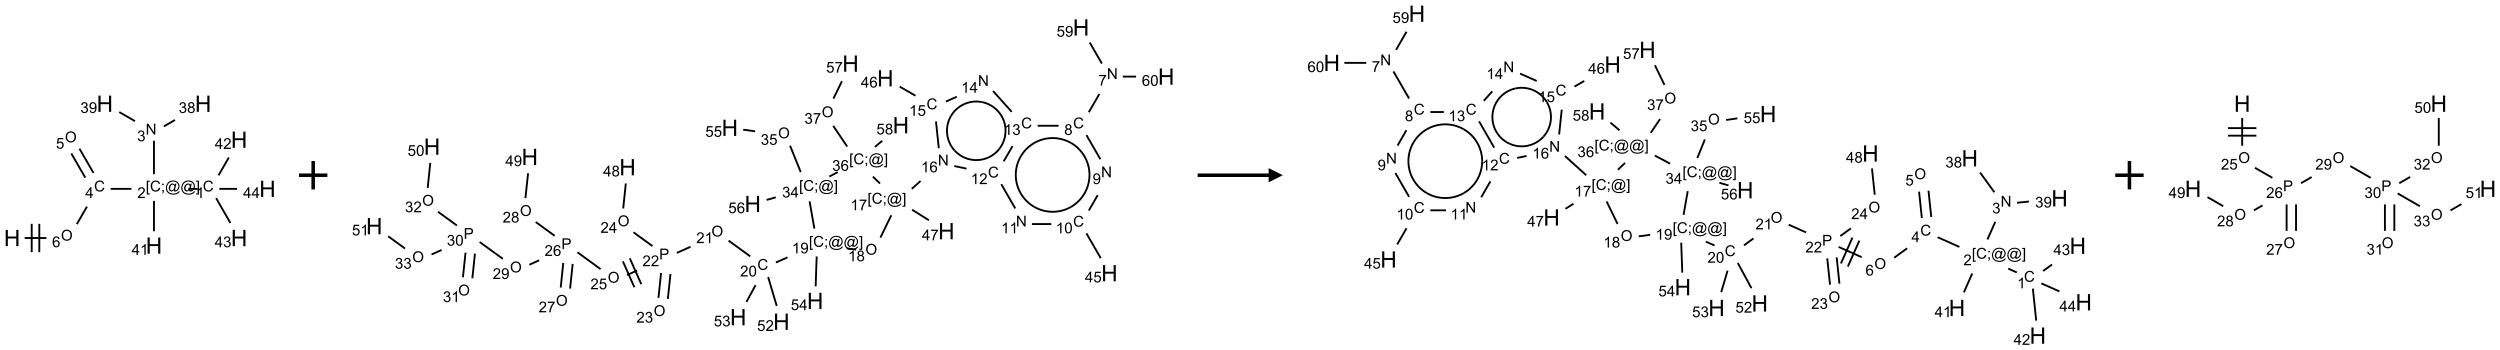 <?xml version="1.0" encoding="UTF-8"?>
<svg xmlns="http://www.w3.org/2000/svg" xmlns:xlink="http://www.w3.org/1999/xlink" width="1762" height="247" viewBox="0 0 1762 247">
<defs>
<g>
<g id="glyph-0-0">
<path d="M 2 0 L 2 -10 L 10 -10 L 10 0 Z M 2.25 -0.25 L 9.75 -0.25 L 9.75 -9.75 L 2.25 -9.75 Z M 2.25 -0.25 "/>
</g>
<g id="glyph-0-1">
<path d="M 1.281 0 L 1.281 -11.453 L 2.797 -11.453 L 2.797 -6.75 L 8.75 -6.75 L 8.75 -11.453 L 10.266 -11.453 L 10.266 0 L 8.75 0 L 8.75 -5.398 L 2.797 -5.398 L 2.797 0 Z M 1.281 0 "/>
</g>
<g id="glyph-1-0">
<path d="M 1.332 0 L 1.332 -6.668 L 6.668 -6.668 L 6.668 0 Z M 1.5 -0.168 L 6.5 -0.168 L 6.5 -6.5 L 1.5 -6.5 Z M 1.5 -0.168 "/>
</g>
<g id="glyph-1-1">
<path d="M 0.516 -3.719 C 0.516 -4.984 0.855 -5.977 1.535 -6.695 C 2.215 -7.414 3.094 -7.77 4.172 -7.77 C 4.875 -7.77 5.512 -7.602 6.078 -7.266 C 6.645 -6.93 7.074 -6.461 7.371 -5.855 C 7.668 -5.254 7.816 -4.57 7.816 -3.809 C 7.816 -3.035 7.66 -2.34 7.348 -1.73 C 7.035 -1.117 6.594 -0.656 6.02 -0.34 C 5.449 -0.027 4.828 0.129 4.168 0.129 C 3.449 0.129 2.805 -0.043 2.238 -0.391 C 1.672 -0.738 1.246 -1.211 0.953 -1.812 C 0.66 -2.414 0.516 -3.047 0.516 -3.719 Z M 1.559 -3.703 C 1.559 -2.781 1.805 -2.059 2.301 -1.527 C 2.793 -1 3.414 -0.734 4.16 -0.734 C 4.922 -0.734 5.547 -1 6.039 -1.535 C 6.531 -2.07 6.777 -2.828 6.777 -3.812 C 6.777 -4.434 6.672 -4.977 6.461 -5.441 C 6.25 -5.902 5.945 -6.262 5.539 -6.52 C 5.133 -6.773 4.68 -6.902 4.176 -6.902 C 3.461 -6.902 2.848 -6.656 2.332 -6.164 C 1.816 -5.672 1.559 -4.852 1.559 -3.703 Z M 1.559 -3.703 "/>
</g>
<g id="glyph-1-2">
<path d="M 5.309 -5.766 L 4.375 -5.691 C 4.293 -6.059 4.172 -6.328 4.02 -6.496 C 3.766 -6.762 3.453 -6.895 3.082 -6.895 C 2.785 -6.895 2.523 -6.812 2.297 -6.645 C 2 -6.43 1.77 -6.117 1.598 -5.703 C 1.43 -5.289 1.34 -4.703 1.332 -3.938 C 1.559 -4.281 1.836 -4.535 2.16 -4.703 C 2.488 -4.871 2.828 -4.953 3.188 -4.953 C 3.812 -4.953 4.344 -4.723 4.785 -4.262 C 5.223 -3.801 5.441 -3.207 5.441 -2.48 C 5.441 -2 5.34 -1.555 5.133 -1.145 C 4.926 -0.73 4.641 -0.418 4.281 -0.199 C 3.922 0.02 3.512 0.129 3.051 0.129 C 2.27 0.129 1.633 -0.156 1.141 -0.73 C 0.648 -1.305 0.402 -2.254 0.402 -3.574 C 0.402 -5.051 0.672 -6.121 1.219 -6.793 C 1.695 -7.375 2.336 -7.668 3.141 -7.668 C 3.742 -7.668 4.234 -7.5 4.617 -7.16 C 5 -6.824 5.23 -6.359 5.309 -5.766 Z M 1.48 -2.473 C 1.48 -2.152 1.547 -1.844 1.684 -1.547 C 1.82 -1.25 2.016 -1.027 2.262 -0.871 C 2.508 -0.719 2.766 -0.641 3.035 -0.641 C 3.434 -0.641 3.773 -0.801 4.059 -1.121 C 4.344 -1.441 4.484 -1.875 4.484 -2.422 C 4.484 -2.949 4.344 -3.367 4.062 -3.668 C 3.781 -3.973 3.426 -4.125 3 -4.125 C 2.578 -4.125 2.219 -3.973 1.922 -3.668 C 1.625 -3.363 1.48 -2.969 1.48 -2.473 Z M 1.48 -2.473 "/>
</g>
<g id="glyph-1-3">
<path d="M 6.27 -2.676 L 7.281 -2.422 C 7.07 -1.594 6.688 -0.961 6.137 -0.523 C 5.586 -0.086 4.914 0.129 4.121 0.129 C 3.297 0.129 2.629 -0.039 2.113 -0.371 C 1.598 -0.707 1.203 -1.191 0.934 -1.828 C 0.664 -2.465 0.531 -3.145 0.531 -3.875 C 0.531 -4.672 0.684 -5.363 0.988 -5.957 C 1.293 -6.547 1.723 -6.996 2.285 -7.305 C 2.844 -7.613 3.461 -7.766 4.137 -7.766 C 4.898 -7.766 5.543 -7.57 6.062 -7.184 C 6.582 -6.793 6.945 -6.246 7.152 -5.543 L 6.156 -5.309 C 5.98 -5.863 5.723 -6.266 5.387 -6.52 C 5.051 -6.773 4.625 -6.902 4.113 -6.902 C 3.527 -6.902 3.039 -6.762 2.645 -6.48 C 2.25 -6.199 1.973 -5.82 1.812 -5.348 C 1.652 -4.871 1.574 -4.383 1.574 -3.879 C 1.574 -3.23 1.668 -2.664 1.855 -2.18 C 2.047 -1.695 2.34 -1.332 2.738 -1.094 C 3.137 -0.855 3.57 -0.734 4.035 -0.734 C 4.602 -0.734 5.082 -0.898 5.473 -1.223 C 5.867 -1.551 6.133 -2.035 6.27 -2.676 Z M 6.27 -2.676 "/>
</g>
<g id="glyph-1-4">
<path d="M 3.449 0 L 3.449 -1.828 L 0.137 -1.828 L 0.137 -2.688 L 3.621 -7.637 L 4.387 -7.637 L 4.387 -2.688 L 5.418 -2.688 L 5.418 -1.828 L 4.387 -1.828 L 4.387 0 Z M 3.449 -2.688 L 3.449 -6.129 L 1.059 -2.688 Z M 3.449 -2.688 "/>
</g>
<g id="glyph-1-5">
<path d="M 0.723 2.121 L 0.723 -7.637 L 2.793 -7.637 L 2.793 -6.859 L 1.66 -6.859 L 1.66 1.344 L 2.793 1.344 L 2.793 2.121 Z M 0.723 2.121 "/>
</g>
<g id="glyph-1-6">
<path d="M 0.949 -4.465 L 0.949 -5.531 L 2.016 -5.531 L 2.016 -4.465 Z M 0.949 0 L 0.949 -1.066 L 2.016 -1.066 L 2.016 0 C 2.016 0.391 1.945 0.711 1.809 0.949 C 1.668 1.191 1.449 1.379 1.145 1.512 L 0.887 1.109 C 1.082 1.023 1.23 0.895 1.324 0.727 C 1.418 0.559 1.469 0.316 1.48 0 Z M 0.949 0 "/>
</g>
<g id="glyph-1-7">
<path d="M 6.047 -0.848 C 5.82 -0.59 5.57 -0.379 5.289 -0.223 C 5.008 -0.062 4.73 0.016 4.449 0.016 C 4.141 0.016 3.84 -0.074 3.547 -0.254 C 3.254 -0.434 3.02 -0.715 2.836 -1.09 C 2.652 -1.465 2.562 -1.875 2.562 -2.324 C 2.562 -2.875 2.703 -3.43 2.988 -3.98 C 3.27 -4.535 3.621 -4.953 4.043 -5.23 C 4.461 -5.508 4.871 -5.645 5.266 -5.645 C 5.566 -5.645 5.855 -5.566 6.129 -5.41 C 6.402 -5.25 6.641 -5.012 6.84 -4.688 L 7.016 -5.496 L 7.949 -5.496 L 7.199 -2 C 7.094 -1.516 7.043 -1.246 7.043 -1.191 C 7.043 -1.098 7.078 -1.02 7.148 -0.949 C 7.219 -0.883 7.305 -0.848 7.406 -0.848 C 7.59 -0.848 7.832 -0.953 8.129 -1.168 C 8.527 -1.445 8.84 -1.816 9.07 -2.285 C 9.301 -2.75 9.418 -3.234 9.418 -3.73 C 9.418 -4.309 9.27 -4.852 8.973 -5.355 C 8.676 -5.859 8.23 -6.262 7.645 -6.562 C 7.055 -6.863 6.406 -7.016 5.691 -7.016 C 4.879 -7.016 4.137 -6.824 3.465 -6.445 C 2.793 -6.066 2.273 -5.52 1.902 -4.809 C 1.535 -4.098 1.348 -3.34 1.348 -2.527 C 1.348 -1.676 1.535 -0.941 1.902 -0.328 C 2.273 0.285 2.809 0.742 3.508 1.035 C 4.207 1.328 4.984 1.473 5.832 1.473 C 6.742 1.473 7.504 1.32 8.121 1.016 C 8.734 0.711 9.195 0.34 9.5 -0.098 L 10.441 -0.098 C 10.266 0.266 9.961 0.637 9.531 1.016 C 9.102 1.395 8.59 1.695 7.996 1.914 C 7.402 2.133 6.688 2.246 5.848 2.246 C 5.078 2.246 4.367 2.145 3.715 1.949 C 3.066 1.75 2.512 1.453 2.051 1.055 C 1.594 0.656 1.25 0.199 1.016 -0.316 C 0.723 -0.973 0.578 -1.684 0.578 -2.441 C 0.578 -3.289 0.75 -4.098 1.098 -4.863 C 1.523 -5.805 2.125 -6.527 2.902 -7.027 C 3.684 -7.527 4.629 -7.777 5.738 -7.777 C 6.602 -7.777 7.375 -7.602 8.059 -7.246 C 8.746 -6.895 9.285 -6.371 9.684 -5.672 C 10.02 -5.07 10.188 -4.418 10.188 -3.715 C 10.188 -2.707 9.832 -1.812 9.125 -1.031 C 8.492 -0.328 7.801 0.02 7.051 0.02 C 6.812 0.02 6.617 -0.016 6.473 -0.09 C 6.324 -0.16 6.215 -0.266 6.145 -0.402 C 6.102 -0.488 6.066 -0.637 6.047 -0.848 Z M 3.527 -2.262 C 3.527 -1.785 3.641 -1.414 3.863 -1.152 C 4.09 -0.887 4.348 -0.754 4.641 -0.754 C 4.836 -0.754 5.039 -0.812 5.254 -0.93 C 5.469 -1.047 5.676 -1.219 5.871 -1.449 C 6.066 -1.676 6.23 -1.969 6.355 -2.32 C 6.48 -2.672 6.543 -3.027 6.543 -3.379 C 6.543 -3.852 6.426 -4.219 6.191 -4.48 C 5.957 -4.738 5.672 -4.871 5.332 -4.871 C 5.109 -4.871 4.902 -4.812 4.707 -4.699 C 4.512 -4.586 4.32 -4.406 4.137 -4.156 C 3.953 -3.906 3.805 -3.602 3.691 -3.246 C 3.582 -2.887 3.527 -2.559 3.527 -2.262 Z M 3.527 -2.262 "/>
</g>
<g id="glyph-1-8">
<path d="M 2.27 2.121 L 0.203 2.121 L 0.203 1.344 L 1.332 1.344 L 1.332 -6.859 L 0.203 -6.859 L 0.203 -7.637 L 2.27 -7.637 Z M 2.27 2.121 "/>
</g>
<g id="glyph-1-9">
<path d="M 5.371 -0.902 L 5.371 0 L 0.324 0 C 0.316 -0.227 0.352 -0.441 0.434 -0.652 C 0.562 -0.996 0.766 -1.332 1.051 -1.668 C 1.332 -2 1.742 -2.387 2.277 -2.824 C 3.105 -3.504 3.668 -4.043 3.957 -4.441 C 4.25 -4.84 4.395 -5.215 4.395 -5.566 C 4.395 -5.938 4.262 -6.254 3.996 -6.508 C 3.73 -6.762 3.387 -6.891 2.957 -6.891 C 2.508 -6.891 2.145 -6.754 1.875 -6.484 C 1.605 -6.215 1.469 -5.84 1.465 -5.359 L 0.5 -5.457 C 0.566 -6.176 0.812 -6.727 1.246 -7.102 C 1.676 -7.477 2.254 -7.668 2.98 -7.668 C 3.711 -7.668 4.293 -7.465 4.719 -7.059 C 5.145 -6.652 5.359 -6.148 5.359 -5.547 C 5.359 -5.242 5.297 -4.941 5.172 -4.645 C 5.047 -4.352 4.84 -4.039 4.551 -3.715 C 4.262 -3.387 3.777 -2.938 3.105 -2.371 C 2.543 -1.898 2.18 -1.578 2.02 -1.41 C 1.859 -1.242 1.73 -1.07 1.625 -0.902 Z M 5.371 -0.902 "/>
</g>
<g id="glyph-1-10">
<path d="M 3.973 0 L 3.035 0 L 3.035 -5.973 C 2.809 -5.758 2.516 -5.543 2.148 -5.328 C 1.781 -5.113 1.453 -4.953 1.16 -4.844 L 1.16 -5.75 C 1.684 -5.996 2.145 -6.297 2.535 -6.645 C 2.93 -6.996 3.207 -7.336 3.371 -7.668 L 3.973 -7.668 Z M 3.973 0 "/>
</g>
<g id="glyph-1-11">
<path d="M 0.449 -2.016 L 1.387 -2.141 C 1.492 -1.609 1.676 -1.227 1.934 -0.992 C 2.191 -0.758 2.508 -0.641 2.879 -0.641 C 3.32 -0.641 3.695 -0.793 3.996 -1.098 C 4.301 -1.402 4.453 -1.781 4.453 -2.234 C 4.453 -2.664 4.312 -3.02 4.031 -3.301 C 3.75 -3.578 3.391 -3.719 2.957 -3.719 C 2.781 -3.719 2.562 -3.684 2.297 -3.613 L 2.402 -4.438 C 2.465 -4.43 2.516 -4.426 2.551 -4.426 C 2.949 -4.426 3.312 -4.531 3.629 -4.738 C 3.949 -4.949 4.109 -5.27 4.109 -5.703 C 4.109 -6.047 3.992 -6.332 3.762 -6.559 C 3.527 -6.785 3.227 -6.895 2.859 -6.895 C 2.496 -6.895 2.191 -6.781 1.949 -6.551 C 1.707 -6.324 1.547 -5.98 1.48 -5.52 L 0.543 -5.688 C 0.656 -6.316 0.918 -6.805 1.324 -7.148 C 1.73 -7.492 2.234 -7.668 2.84 -7.668 C 3.254 -7.668 3.641 -7.578 3.988 -7.398 C 4.34 -7.219 4.609 -6.977 4.793 -6.668 C 4.98 -6.359 5.074 -6.031 5.074 -5.684 C 5.074 -5.352 4.984 -5.051 4.809 -4.781 C 4.629 -4.512 4.367 -4.297 4.02 -4.137 C 4.473 -4.031 4.824 -3.816 5.074 -3.488 C 5.324 -3.16 5.449 -2.75 5.449 -2.254 C 5.449 -1.59 5.203 -1.023 4.719 -0.559 C 4.234 -0.098 3.617 0.137 2.875 0.137 C 2.203 0.137 1.648 -0.062 1.207 -0.465 C 0.762 -0.863 0.512 -1.379 0.449 -2.016 Z M 0.449 -2.016 "/>
</g>
<g id="glyph-1-12">
<path d="M 0.812 0 L 0.812 -7.637 L 1.848 -7.637 L 5.859 -1.641 L 5.859 -7.637 L 6.828 -7.637 L 6.828 0 L 5.793 0 L 1.781 -6 L 1.781 0 Z M 0.812 0 "/>
</g>
<g id="glyph-1-13">
<path d="M 1.887 -4.141 C 1.496 -4.281 1.207 -4.484 1.02 -4.75 C 0.832 -5.016 0.738 -5.328 0.738 -5.699 C 0.738 -6.254 0.938 -6.719 1.34 -7.098 C 1.738 -7.477 2.27 -7.668 2.934 -7.668 C 3.598 -7.668 4.137 -7.473 4.543 -7.086 C 4.949 -6.699 5.152 -6.227 5.152 -5.672 C 5.152 -5.316 5.059 -5.008 4.871 -4.746 C 4.688 -4.484 4.406 -4.281 4.027 -4.141 C 4.496 -3.988 4.852 -3.742 5.098 -3.402 C 5.34 -3.062 5.465 -2.656 5.465 -2.184 C 5.465 -1.531 5.234 -0.98 4.77 -0.535 C 4.309 -0.09 3.703 0.129 2.949 0.129 C 2.195 0.129 1.586 -0.094 1.125 -0.539 C 0.664 -0.984 0.434 -1.543 0.434 -2.207 C 0.434 -2.703 0.559 -3.121 0.809 -3.457 C 1.062 -3.793 1.422 -4.02 1.887 -4.141 Z M 1.699 -5.73 C 1.699 -5.367 1.812 -5.074 2.047 -4.844 C 2.281 -4.613 2.582 -4.5 2.953 -4.5 C 3.312 -4.5 3.609 -4.613 3.84 -4.84 C 4.07 -5.066 4.188 -5.348 4.188 -5.676 C 4.188 -6.02 4.07 -6.309 3.832 -6.543 C 3.594 -6.777 3.297 -6.895 2.941 -6.895 C 2.586 -6.895 2.289 -6.781 2.051 -6.551 C 1.816 -6.324 1.699 -6.047 1.699 -5.73 Z M 1.395 -2.203 C 1.395 -1.938 1.461 -1.676 1.586 -1.426 C 1.711 -1.176 1.902 -0.984 2.152 -0.848 C 2.402 -0.711 2.672 -0.641 2.957 -0.641 C 3.406 -0.641 3.777 -0.785 4.066 -1.074 C 4.359 -1.363 4.504 -1.727 4.504 -2.172 C 4.504 -2.625 4.355 -2.996 4.055 -3.293 C 3.754 -3.586 3.379 -3.734 2.926 -3.734 C 2.484 -3.734 2.121 -3.59 1.832 -3.297 C 1.543 -3.004 1.395 -2.641 1.395 -2.203 Z M 1.395 -2.203 "/>
</g>
<g id="glyph-1-14">
<path d="M 0.582 -1.766 L 1.484 -1.848 C 1.562 -1.426 1.707 -1.117 1.922 -0.926 C 2.137 -0.734 2.414 -0.641 2.75 -0.641 C 3.039 -0.641 3.289 -0.707 3.508 -0.84 C 3.727 -0.973 3.902 -1.148 4.043 -1.367 C 4.18 -1.586 4.297 -1.887 4.391 -2.262 C 4.484 -2.637 4.531 -3.016 4.531 -3.406 C 4.531 -3.449 4.531 -3.512 4.527 -3.594 C 4.34 -3.297 4.082 -3.055 3.758 -2.867 C 3.434 -2.68 3.082 -2.59 2.703 -2.59 C 2.07 -2.59 1.535 -2.816 1.098 -3.277 C 0.66 -3.734 0.441 -4.34 0.441 -5.09 C 0.441 -5.863 0.672 -6.484 1.129 -6.957 C 1.586 -7.43 2.156 -7.668 2.844 -7.668 C 3.34 -7.668 3.793 -7.531 4.207 -7.266 C 4.617 -7 4.93 -6.617 5.145 -6.121 C 5.355 -5.629 5.465 -4.91 5.465 -3.973 C 5.465 -2.996 5.359 -2.223 5.145 -1.645 C 4.934 -1.066 4.617 -0.625 4.199 -0.324 C 3.781 -0.02 3.293 0.129 2.73 0.129 C 2.133 0.129 1.645 -0.035 1.266 -0.367 C 0.887 -0.699 0.66 -1.164 0.582 -1.766 Z M 4.422 -5.137 C 4.422 -5.676 4.277 -6.102 3.992 -6.418 C 3.707 -6.734 3.359 -6.891 2.957 -6.891 C 2.543 -6.891 2.18 -6.719 1.871 -6.379 C 1.562 -6.039 1.406 -5.598 1.406 -5.059 C 1.406 -4.57 1.555 -4.176 1.848 -3.871 C 2.141 -3.566 2.5 -3.418 2.934 -3.418 C 3.367 -3.418 3.723 -3.57 4.004 -3.871 C 4.281 -4.176 4.422 -4.598 4.422 -5.137 Z M 4.422 -5.137 "/>
</g>
<g id="glyph-1-15">
<path d="M 0.441 -2 L 1.426 -2.082 C 1.5 -1.605 1.668 -1.242 1.934 -1.004 C 2.199 -0.762 2.52 -0.641 2.895 -0.641 C 3.348 -0.641 3.73 -0.812 4.043 -1.152 C 4.355 -1.492 4.512 -1.941 4.512 -2.504 C 4.512 -3.039 4.359 -3.461 4.059 -3.77 C 3.758 -4.078 3.367 -4.234 2.879 -4.234 C 2.578 -4.234 2.305 -4.164 2.062 -4.027 C 1.82 -3.891 1.629 -3.715 1.488 -3.496 L 0.609 -3.609 L 1.348 -7.531 L 5.145 -7.531 L 5.145 -6.637 L 2.098 -6.637 L 1.688 -4.582 C 2.145 -4.902 2.625 -5.062 3.129 -5.062 C 3.797 -5.062 4.359 -4.832 4.816 -4.371 C 5.277 -3.91 5.504 -3.312 5.504 -2.59 C 5.504 -1.898 5.305 -1.301 4.902 -0.797 C 4.41 -0.18 3.742 0.129 2.895 0.129 C 2.199 0.129 1.633 -0.062 1.195 -0.453 C 0.758 -0.844 0.504 -1.359 0.441 -2 Z M 0.441 -2 "/>
</g>
<g id="glyph-1-16">
<path d="M 0.504 -6.637 L 0.504 -7.535 L 5.449 -7.535 L 5.449 -6.809 C 4.961 -6.289 4.48 -5.602 4.004 -4.746 C 3.527 -3.887 3.156 -3.004 2.895 -2.098 C 2.707 -1.461 2.59 -0.762 2.535 0 L 1.574 0 C 1.582 -0.602 1.703 -1.328 1.926 -2.176 C 2.152 -3.027 2.477 -3.848 2.898 -4.637 C 3.32 -5.426 3.77 -6.094 4.246 -6.637 Z M 0.504 -6.637 "/>
</g>
<g id="glyph-1-17">
<path d="M 0.441 -3.766 C 0.441 -4.668 0.535 -5.395 0.723 -5.945 C 0.906 -6.496 1.184 -6.922 1.551 -7.219 C 1.918 -7.516 2.375 -7.668 2.934 -7.668 C 3.344 -7.668 3.703 -7.586 4.012 -7.418 C 4.32 -7.254 4.574 -7.016 4.777 -6.707 C 4.977 -6.395 5.137 -6.016 5.25 -5.57 C 5.363 -5.125 5.422 -4.523 5.422 -3.766 C 5.422 -2.871 5.328 -2.148 5.145 -1.598 C 4.961 -1.047 4.688 -0.621 4.32 -0.32 C 3.953 -0.02 3.492 0.129 2.934 0.129 C 2.195 0.129 1.617 -0.133 1.199 -0.66 C 0.695 -1.297 0.441 -2.332 0.441 -3.766 Z M 1.406 -3.766 C 1.406 -2.512 1.555 -1.68 1.848 -1.262 C 2.141 -0.848 2.5 -0.641 2.934 -0.641 C 3.363 -0.641 3.727 -0.848 4.02 -1.266 C 4.312 -1.684 4.457 -2.516 4.457 -3.766 C 4.457 -5.023 4.312 -5.859 4.02 -6.27 C 3.727 -6.684 3.359 -6.891 2.922 -6.891 C 2.492 -6.891 2.148 -6.707 1.891 -6.344 C 1.566 -5.879 1.406 -5.02 1.406 -3.766 Z M 1.406 -3.766 "/>
</g>
<g id="glyph-1-18">
<path d="M 0.824 0 L 0.824 -7.637 L 3.703 -7.637 C 4.211 -7.637 4.598 -7.609 4.863 -7.562 C 5.238 -7.5 5.555 -7.383 5.809 -7.207 C 6.062 -7.031 6.266 -6.785 6.418 -6.469 C 6.574 -6.152 6.652 -5.805 6.652 -5.426 C 6.652 -4.777 6.445 -4.227 6.031 -3.777 C 5.617 -3.328 4.871 -3.105 3.793 -3.105 L 1.832 -3.105 L 1.832 0 Z M 1.832 -4.004 L 3.809 -4.004 C 4.461 -4.004 4.922 -4.125 5.199 -4.371 C 5.473 -4.613 5.609 -4.953 5.609 -5.395 C 5.609 -5.715 5.527 -5.988 5.367 -6.215 C 5.207 -6.441 4.992 -6.594 4.73 -6.668 C 4.559 -6.711 4.246 -6.734 3.785 -6.734 L 1.832 -6.734 Z M 1.832 -4.004 "/>
</g>
</g>
</defs>
<path fill="none" stroke-width="0.033" stroke-linecap="butt" stroke-linejoin="miter" stroke="rgb(0%, 0%, 0%)" stroke-opacity="1" stroke-miterlimit="10" d="M 0.222 2.366 L 0.604 2.366 " transform="matrix(40, 0, 0, 40, 8.508, 73.104)"/>
<path fill="none" stroke-width="0.033" stroke-linecap="butt" stroke-linejoin="miter" stroke="rgb(0%, 0%, 0%)" stroke-opacity="1" stroke-miterlimit="10" d="M 0.48 2.616 L 0.48 2.116 " transform="matrix(40, 0, 0, 40, 8.508, 73.104)"/>
<path fill="none" stroke-width="0.033" stroke-linecap="butt" stroke-linejoin="miter" stroke="rgb(0%, 0%, 0%)" stroke-opacity="1" stroke-miterlimit="10" d="M 0.346 2.616 L 0.346 2.116 " transform="matrix(40, 0, 0, 40, 8.508, 73.104)"/>
<path fill="none" stroke-width="0.033" stroke-linecap="butt" stroke-linejoin="miter" stroke="rgb(0%, 0%, 0%)" stroke-opacity="1" stroke-miterlimit="10" d="M 1.141 2.122 L 1.32 1.812 " transform="matrix(40, 0, 0, 40, 8.508, 73.104)"/>
<path fill="none" stroke-width="0.033" stroke-linecap="butt" stroke-linejoin="miter" stroke="rgb(0%, 0%, 0%)" stroke-opacity="1" stroke-miterlimit="10" d="M 1.737 1.5 L 2.104 1.5 " transform="matrix(40, 0, 0, 40, 8.508, 73.104)"/>
<path fill="none" stroke-width="0.033" stroke-linecap="butt" stroke-linejoin="miter" stroke="rgb(0%, 0%, 0%)" stroke-opacity="1" stroke-miterlimit="10" d="M 3.106 1.5 L 3.272 1.5 " transform="matrix(40, 0, 0, 40, 8.508, 73.104)"/>
<path fill="none" stroke-width="0.033" stroke-linecap="butt" stroke-linejoin="miter" stroke="rgb(0%, 0%, 0%)" stroke-opacity="1" stroke-miterlimit="10" d="M 3.638 1.262 L 3.819 0.948 " transform="matrix(40, 0, 0, 40, 8.508, 73.104)"/>
<path fill="none" stroke-width="0.033" stroke-linecap="butt" stroke-linejoin="miter" stroke="rgb(0%, 0%, 0%)" stroke-opacity="1" stroke-miterlimit="10" d="M 3.595 1.664 L 3.847 2.101 " transform="matrix(40, 0, 0, 40, 8.508, 73.104)"/>
<path fill="none" stroke-width="0.033" stroke-linecap="butt" stroke-linejoin="miter" stroke="rgb(0%, 0%, 0%)" stroke-opacity="1" stroke-miterlimit="10" d="M 3.652 1.5 L 3.964 1.5 " transform="matrix(40, 0, 0, 40, 8.508, 73.104)"/>
<path fill="none" stroke-width="0.033" stroke-linecap="butt" stroke-linejoin="miter" stroke="rgb(0%, 0%, 0%)" stroke-opacity="1" stroke-miterlimit="10" d="M 2.5 1.242 L 2.5 0.653 " transform="matrix(40, 0, 0, 40, 8.508, 73.104)"/>
<path fill="none" stroke-width="0.033" stroke-linecap="butt" stroke-linejoin="miter" stroke="rgb(0%, 0%, 0%)" stroke-opacity="1" stroke-miterlimit="10" d="M 2.675 0.399 L 2.871 0.286 " transform="matrix(40, 0, 0, 40, 8.508, 73.104)"/>
<path fill="none" stroke-width="0.033" stroke-linecap="butt" stroke-linejoin="miter" stroke="rgb(0%, 0%, 0%)" stroke-opacity="1" stroke-miterlimit="10" d="M 2.166 0.307 L 1.889 0.147 " transform="matrix(40, 0, 0, 40, 8.508, 73.104)"/>
<path fill="none" stroke-width="0.033" stroke-linecap="butt" stroke-linejoin="miter" stroke="rgb(0%, 0%, 0%)" stroke-opacity="1" stroke-miterlimit="10" d="M 2.5 1.712 L 2.5 2.247 " transform="matrix(40, 0, 0, 40, 8.508, 73.104)"/>
<path fill="none" stroke-width="0.033" stroke-linecap="butt" stroke-linejoin="miter" stroke="rgb(0%, 0%, 0%)" stroke-opacity="1" stroke-miterlimit="10" d="M 1.435 1.22 L 1.188 0.793 " transform="matrix(40, 0, 0, 40, 8.508, 73.104)"/>
<path fill="none" stroke-width="0.033" stroke-linecap="butt" stroke-linejoin="miter" stroke="rgb(0%, 0%, 0%)" stroke-opacity="1" stroke-miterlimit="10" d="M 1.29 1.303 L 1.044 0.877 " transform="matrix(40, 0, 0, 40, 8.508, 73.104)"/>
<g fill="rgb(0%, 0%, 0%)" fill-opacity="1">
<use xlink:href="#glyph-0-1" x="2.734" y="173.473"/>
</g>
<g fill="rgb(0%, 0%, 0%)" fill-opacity="1">
<use xlink:href="#glyph-1-1" x="42.93" y="169.594"/>
</g>
<g fill="rgb(0%, 0%, 0%)" fill-opacity="1">
<use xlink:href="#glyph-1-2" x="36.668" y="174.227"/>
</g>
<g fill="rgb(0%, 0%, 0%)" fill-opacity="1">
<use xlink:href="#glyph-1-3" x="66.289" y="134.949"/>
</g>
<g fill="rgb(0%, 0%, 0%)" fill-opacity="1">
<use xlink:href="#glyph-1-4" x="60.07" y="139.555"/>
</g>
<g fill="rgb(0%, 0%, 0%)" fill-opacity="1">
<use xlink:href="#glyph-1-5" x="102.719" y="134.957"/>
<use xlink:href="#glyph-1-3" x="105.682" y="134.957"/>
<use xlink:href="#glyph-1-6" x="113.385" y="134.957"/>
<use xlink:href="#glyph-1-7" x="116.349" y="134.957"/>
<use xlink:href="#glyph-1-7" x="127.177" y="134.957"/>
<use xlink:href="#glyph-1-8" x="138.005" y="134.957"/>
</g>
<g fill="rgb(0%, 0%, 0%)" fill-opacity="1">
<use xlink:href="#glyph-1-9" x="96.742" y="139.586"/>
</g>
<g fill="rgb(0%, 0%, 0%)" fill-opacity="1">
<use xlink:href="#glyph-1-3" x="142.914" y="134.949"/>
</g>
<g fill="rgb(0%, 0%, 0%)" fill-opacity="1">
<use xlink:href="#glyph-1-10" x="138.137" y="139.586"/>
</g>
<g fill="rgb(0%, 0%, 0%)" fill-opacity="1">
<use xlink:href="#glyph-0-1" x="162.734" y="104.191"/>
</g>
<g fill="rgb(0%, 0%, 0%)" fill-opacity="1">
<use xlink:href="#glyph-1-4" x="151.379" y="104.98"/>
<use xlink:href="#glyph-1-9" x="157.311" y="104.98"/>
</g>
<g fill="rgb(0%, 0%, 0%)" fill-opacity="1">
<use xlink:href="#glyph-0-1" x="162.734" y="173.473"/>
</g>
<g fill="rgb(0%, 0%, 0%)" fill-opacity="1">
<use xlink:href="#glyph-1-4" x="151.301" y="174.266"/>
<use xlink:href="#glyph-1-11" x="157.233" y="174.266"/>
</g>
<g fill="rgb(0%, 0%, 0%)" fill-opacity="1">
<use xlink:href="#glyph-0-1" x="182.734" y="138.832"/>
</g>
<g fill="rgb(0%, 0%, 0%)" fill-opacity="1">
<use xlink:href="#glyph-1-4" x="171.332" y="139.594"/>
<use xlink:href="#glyph-1-4" x="177.264" y="139.594"/>
</g>
<g fill="rgb(0%, 0%, 0%)" fill-opacity="1">
<use xlink:href="#glyph-1-12" x="102.633" y="94.816"/>
</g>
<g fill="rgb(0%, 0%, 0%)" fill-opacity="1">
<use xlink:href="#glyph-1-11" x="96.664" y="99.586"/>
</g>
<g fill="rgb(0%, 0%, 0%)" fill-opacity="1">
<use xlink:href="#glyph-0-1" x="137.375" y="78.832"/>
</g>
<g fill="rgb(0%, 0%, 0%)" fill-opacity="1">
<use xlink:href="#glyph-1-11" x="125.926" y="79.625"/>
<use xlink:href="#glyph-1-13" x="131.858" y="79.625"/>
</g>
<g fill="rgb(0%, 0%, 0%)" fill-opacity="1">
<use xlink:href="#glyph-0-1" x="68.094" y="78.832"/>
</g>
<g fill="rgb(0%, 0%, 0%)" fill-opacity="1">
<use xlink:href="#glyph-1-11" x="56.645" y="79.625"/>
<use xlink:href="#glyph-1-14" x="62.577" y="79.625"/>
</g>
<g fill="rgb(0%, 0%, 0%)" fill-opacity="1">
<use xlink:href="#glyph-0-1" x="102.734" y="178.832"/>
</g>
<g fill="rgb(0%, 0%, 0%)" fill-opacity="1">
<use xlink:href="#glyph-1-4" x="92.777" y="179.625"/>
<use xlink:href="#glyph-1-10" x="98.71" y="179.625"/>
</g>
<g fill="rgb(0%, 0%, 0%)" fill-opacity="1">
<use xlink:href="#glyph-1-1" x="45.754" y="100.312"/>
</g>
<g fill="rgb(0%, 0%, 0%)" fill-opacity="1">
<use xlink:href="#glyph-1-15" x="39.43" y="104.809"/>
</g>
<path fill="none" stroke-width="0.062" stroke-linecap="butt" stroke-linejoin="miter" stroke="rgb(0%, 0%, 0%)" stroke-opacity="1" stroke-miterlimit="10" d="M -0 0 L 0.5 0 M 0.25 -0.25 L 0.25 0.25 " transform="matrix(40, 0, 0, 40, 210.73, 123.5)"/>
<path fill="none" stroke-width="0.033" stroke-linecap="butt" stroke-linejoin="miter" stroke="rgb(0%, 0%, 0%)" stroke-opacity="1" stroke-miterlimit="10" d="M 12.777 1.172 L 12.591 1.494 " transform="matrix(40, 0, 0, 40, 263.754, 19.35)"/>
<path fill="none" stroke-width="0.033" stroke-linecap="butt" stroke-linejoin="miter" stroke="rgb(0%, 0%, 0%)" stroke-opacity="1" stroke-miterlimit="10" d="M 12.549 1.896 L 12.795 2.323 " transform="matrix(40, 0, 0, 40, 263.754, 19.35)"/>
<path fill="none" stroke-width="0.033" stroke-linecap="butt" stroke-linejoin="miter" stroke="rgb(0%, 0%, 0%)" stroke-opacity="1" stroke-miterlimit="10" d="M 12.748 2.955 L 12.591 3.226 " transform="matrix(40, 0, 0, 40, 263.754, 19.35)"/>
<path fill="none" stroke-width="0.033" stroke-linecap="butt" stroke-linejoin="miter" stroke="rgb(0%, 0%, 0%)" stroke-opacity="1" stroke-miterlimit="10" d="M 12.549 3.628 L 12.801 4.065 " transform="matrix(40, 0, 0, 40, 263.754, 19.35)"/>
<path fill="none" stroke-width="0.033" stroke-linecap="butt" stroke-linejoin="miter" stroke="rgb(0%, 0%, 0%)" stroke-opacity="1" stroke-miterlimit="10" d="M 11.929 3.464 L 11.588 3.464 " transform="matrix(40, 0, 0, 40, 263.754, 19.35)"/>
<path fill="none" stroke-width="0.033" stroke-linecap="butt" stroke-linejoin="miter" stroke="rgb(0%, 0%, 0%)" stroke-opacity="1" stroke-miterlimit="10" d="M 11.295 3.189 L 11.049 2.762 " transform="matrix(40, 0, 0, 40, 263.754, 19.35)"/>
<path fill="none" stroke-width="0.033" stroke-linecap="butt" stroke-linejoin="miter" stroke="rgb(0%, 0%, 0%)" stroke-opacity="1" stroke-miterlimit="10" d="M 11.091 2.36 L 11.247 2.09 " transform="matrix(40, 0, 0, 40, 263.754, 19.35)"/>
<path fill="none" stroke-width="0.033" stroke-linecap="butt" stroke-linejoin="miter" stroke="rgb(0%, 0%, 0%)" stroke-opacity="1" stroke-miterlimit="10" d="M 11.69 1.732 L 12.058 1.732 " transform="matrix(40, 0, 0, 40, 263.754, 19.35)"/>
<path fill="none" stroke-width="0.033" stroke-linecap="butt" stroke-linejoin="miter" stroke="rgb(0%, 0%, 0%)" stroke-opacity="1" stroke-miterlimit="10" d="M 11.233 1.487 L 10.902 1.119 " transform="matrix(40, 0, 0, 40, 263.754, 19.35)"/>
<path fill="none" stroke-width="0.033" stroke-linecap="butt" stroke-linejoin="miter" stroke="rgb(0%, 0%, 0%)" stroke-opacity="1" stroke-miterlimit="10" d="M 10.265 1.22 L 10.074 1.305 " transform="matrix(40, 0, 0, 40, 263.754, 19.35)"/>
<path fill="none" stroke-width="0.033" stroke-linecap="butt" stroke-linejoin="miter" stroke="rgb(0%, 0%, 0%)" stroke-opacity="1" stroke-miterlimit="10" d="M 9.537 1.203 L 9.26 1.043 " transform="matrix(40, 0, 0, 40, 263.754, 19.35)"/>
<path fill="none" stroke-width="0.033" stroke-linecap="butt" stroke-linejoin="miter" stroke="rgb(0%, 0%, 0%)" stroke-opacity="1" stroke-miterlimit="10" d="M 9.898 1.656 L 9.948 2.128 " transform="matrix(40, 0, 0, 40, 263.754, 19.35)"/>
<path fill="none" stroke-width="0.033" stroke-linecap="butt" stroke-linejoin="miter" stroke="rgb(0%, 0%, 0%)" stroke-opacity="1" stroke-miterlimit="10" d="M 10.221 2.442 L 10.437 2.488 " transform="matrix(40, 0, 0, 40, 263.754, 19.35)"/>
<path fill="none" stroke-width="0.033" stroke-linecap="butt" stroke-linejoin="miter" stroke="rgb(0%, 0%, 0%)" stroke-opacity="1" stroke-miterlimit="10" d="M 9.626 2.705 L 9.471 2.844 " transform="matrix(40, 0, 0, 40, 263.754, 19.35)"/>
<path fill="none" stroke-width="0.033" stroke-linecap="butt" stroke-linejoin="miter" stroke="rgb(0%, 0%, 0%)" stroke-opacity="1" stroke-miterlimit="10" d="M 9.477 3.212 L 9.773 3.397 " transform="matrix(40, 0, 0, 40, 263.754, 19.35)"/>
<path fill="none" stroke-width="0.033" stroke-linecap="butt" stroke-linejoin="miter" stroke="rgb(0%, 0%, 0%)" stroke-opacity="1" stroke-miterlimit="10" d="M 9.111 3.309 L 8.918 3.704 " transform="matrix(40, 0, 0, 40, 263.754, 19.35)"/>
<path fill="none" stroke-width="0.033" stroke-linecap="butt" stroke-linejoin="miter" stroke="rgb(0%, 0%, 0%)" stroke-opacity="1" stroke-miterlimit="10" d="M 8.491 3.915 L 8.326 3.892 " transform="matrix(40, 0, 0, 40, 263.754, 19.35)"/>
<path fill="none" stroke-width="0.033" stroke-linecap="butt" stroke-linejoin="miter" stroke="rgb(0%, 0%, 0%)" stroke-opacity="1" stroke-miterlimit="10" d="M 7.282 4.051 L 7.077 4.142 " transform="matrix(40, 0, 0, 40, 263.754, 19.35)"/>
<path fill="none" stroke-width="0.033" stroke-linecap="butt" stroke-linejoin="miter" stroke="rgb(0%, 0%, 0%)" stroke-opacity="1" stroke-miterlimit="10" d="M 6.625 4.033 L 6.244 3.756 " transform="matrix(40, 0, 0, 40, 263.754, 19.35)"/>
<path fill="none" stroke-width="0.033" stroke-linecap="butt" stroke-linejoin="miter" stroke="rgb(0%, 0%, 0%)" stroke-opacity="1" stroke-miterlimit="10" d="M 5.574 3.864 L 5.332 3.972 " transform="matrix(40, 0, 0, 40, 263.754, 19.35)"/>
<path fill="none" stroke-width="0.033" stroke-linecap="butt" stroke-linejoin="miter" stroke="rgb(0%, 0%, 0%)" stroke-opacity="1" stroke-miterlimit="10" d="M 5.054 4.327 L 5.008 4.765 " transform="matrix(40, 0, 0, 40, 263.754, 19.35)"/>
<path fill="none" stroke-width="0.033" stroke-linecap="butt" stroke-linejoin="miter" stroke="rgb(0%, 0%, 0%)" stroke-opacity="1" stroke-miterlimit="10" d="M 5.22 4.344 L 5.174 4.782 " transform="matrix(40, 0, 0, 40, 263.754, 19.35)"/>
<path fill="none" stroke-width="0.033" stroke-linecap="butt" stroke-linejoin="miter" stroke="rgb(0%, 0%, 0%)" stroke-opacity="1" stroke-miterlimit="10" d="M 4.902 3.852 L 4.568 3.609 " transform="matrix(40, 0, 0, 40, 263.754, 19.35)"/>
<path fill="none" stroke-width="0.033" stroke-linecap="butt" stroke-linejoin="miter" stroke="rgb(0%, 0%, 0%)" stroke-opacity="1" stroke-miterlimit="10" d="M 4.387 3.189 L 4.433 2.749 " transform="matrix(40, 0, 0, 40, 263.754, 19.35)"/>
<path fill="none" stroke-width="0.033" stroke-linecap="butt" stroke-linejoin="miter" stroke="rgb(0%, 0%, 0%)" stroke-opacity="1" stroke-miterlimit="10" d="M 4.632 4.283 L 4.455 4.362 " transform="matrix(40, 0, 0, 40, 263.754, 19.35)"/>
<path fill="none" stroke-width="0.033" stroke-linecap="butt" stroke-linejoin="miter" stroke="rgb(0%, 0%, 0%)" stroke-opacity="1" stroke-miterlimit="10" d="M 4.381 4.121 L 4.584 4.578 " transform="matrix(40, 0, 0, 40, 263.754, 19.35)"/>
<path fill="none" stroke-width="0.033" stroke-linecap="butt" stroke-linejoin="miter" stroke="rgb(0%, 0%, 0%)" stroke-opacity="1" stroke-miterlimit="10" d="M 4.503 4.067 L 4.706 4.524 " transform="matrix(40, 0, 0, 40, 263.754, 19.35)"/>
<path fill="none" stroke-width="0.033" stroke-linecap="butt" stroke-linejoin="miter" stroke="rgb(0%, 0%, 0%)" stroke-opacity="1" stroke-miterlimit="10" d="M 3.988 4.258 L 3.581 3.962 " transform="matrix(40, 0, 0, 40, 263.754, 19.35)"/>
<path fill="none" stroke-width="0.033" stroke-linecap="butt" stroke-linejoin="miter" stroke="rgb(0%, 0%, 0%)" stroke-opacity="1" stroke-miterlimit="10" d="M 3.331 4.149 L 3.286 4.583 " transform="matrix(40, 0, 0, 40, 263.754, 19.35)"/>
<path fill="none" stroke-width="0.033" stroke-linecap="butt" stroke-linejoin="miter" stroke="rgb(0%, 0%, 0%)" stroke-opacity="1" stroke-miterlimit="10" d="M 3.497 4.166 L 3.451 4.601 " transform="matrix(40, 0, 0, 40, 263.754, 19.35)"/>
<path fill="none" stroke-width="0.033" stroke-linecap="butt" stroke-linejoin="miter" stroke="rgb(0%, 0%, 0%)" stroke-opacity="1" stroke-miterlimit="10" d="M 3.179 3.671 L 2.845 3.428 " transform="matrix(40, 0, 0, 40, 263.754, 19.35)"/>
<path fill="none" stroke-width="0.033" stroke-linecap="butt" stroke-linejoin="miter" stroke="rgb(0%, 0%, 0%)" stroke-opacity="1" stroke-miterlimit="10" d="M 2.664 3.008 L 2.711 2.568 " transform="matrix(40, 0, 0, 40, 263.754, 19.35)"/>
<path fill="none" stroke-width="0.033" stroke-linecap="butt" stroke-linejoin="miter" stroke="rgb(0%, 0%, 0%)" stroke-opacity="1" stroke-miterlimit="10" d="M 2.906 4.103 L 2.733 4.181 " transform="matrix(40, 0, 0, 40, 263.754, 19.35)"/>
<path fill="none" stroke-width="0.033" stroke-linecap="butt" stroke-linejoin="miter" stroke="rgb(0%, 0%, 0%)" stroke-opacity="1" stroke-miterlimit="10" d="M 2.266 4.077 L 1.858 3.781 " transform="matrix(40, 0, 0, 40, 263.754, 19.35)"/>
<path fill="none" stroke-width="0.033" stroke-linecap="butt" stroke-linejoin="miter" stroke="rgb(0%, 0%, 0%)" stroke-opacity="1" stroke-miterlimit="10" d="M 1.609 3.968 L 1.563 4.402 " transform="matrix(40, 0, 0, 40, 263.754, 19.35)"/>
<path fill="none" stroke-width="0.033" stroke-linecap="butt" stroke-linejoin="miter" stroke="rgb(0%, 0%, 0%)" stroke-opacity="1" stroke-miterlimit="10" d="M 1.775 3.985 L 1.729 4.42 " transform="matrix(40, 0, 0, 40, 263.754, 19.35)"/>
<path fill="none" stroke-width="0.033" stroke-linecap="butt" stroke-linejoin="miter" stroke="rgb(0%, 0%, 0%)" stroke-opacity="1" stroke-miterlimit="10" d="M 1.457 3.49 L 1.123 3.247 " transform="matrix(40, 0, 0, 40, 263.754, 19.35)"/>
<path fill="none" stroke-width="0.033" stroke-linecap="butt" stroke-linejoin="miter" stroke="rgb(0%, 0%, 0%)" stroke-opacity="1" stroke-miterlimit="10" d="M 0.942 2.827 L 0.988 2.387 " transform="matrix(40, 0, 0, 40, 263.754, 19.35)"/>
<path fill="none" stroke-width="0.033" stroke-linecap="butt" stroke-linejoin="miter" stroke="rgb(0%, 0%, 0%)" stroke-opacity="1" stroke-miterlimit="10" d="M 1.187 3.921 L 1.01 4 " transform="matrix(40, 0, 0, 40, 263.754, 19.35)"/>
<path fill="none" stroke-width="0.033" stroke-linecap="butt" stroke-linejoin="miter" stroke="rgb(0%, 0%, 0%)" stroke-opacity="1" stroke-miterlimit="10" d="M 0.543 3.896 L 0.245 3.679 " transform="matrix(40, 0, 0, 40, 263.754, 19.35)"/>
<path fill="none" stroke-width="0.033" stroke-linecap="butt" stroke-linejoin="miter" stroke="rgb(0%, 0%, 0%)" stroke-opacity="1" stroke-miterlimit="10" d="M 6.941 4.398 L 7.092 4.907 " transform="matrix(40, 0, 0, 40, 263.754, 19.35)"/>
<path fill="none" stroke-width="0.033" stroke-linecap="butt" stroke-linejoin="miter" stroke="rgb(0%, 0%, 0%)" stroke-opacity="1" stroke-miterlimit="10" d="M 6.719 4.541 L 6.558 4.837 " transform="matrix(40, 0, 0, 40, 263.754, 19.35)"/>
<path fill="none" stroke-width="0.033" stroke-linecap="butt" stroke-linejoin="miter" stroke="rgb(0%, 0%, 0%)" stroke-opacity="1" stroke-miterlimit="10" d="M 7.796 4.035 L 7.778 4.562 " transform="matrix(40, 0, 0, 40, 263.754, 19.35)"/>
<path fill="none" stroke-width="0.033" stroke-linecap="butt" stroke-linejoin="miter" stroke="rgb(0%, 0%, 0%)" stroke-opacity="1" stroke-miterlimit="10" d="M 7.755 3.544 L 7.671 3.063 " transform="matrix(40, 0, 0, 40, 263.754, 19.35)"/>
<path fill="none" stroke-width="0.033" stroke-linecap="butt" stroke-linejoin="miter" stroke="rgb(0%, 0%, 0%)" stroke-opacity="1" stroke-miterlimit="10" d="M 7.515 2.549 L 7.327 2.083 " transform="matrix(40, 0, 0, 40, 263.754, 19.35)"/>
<path fill="none" stroke-width="0.033" stroke-linecap="butt" stroke-linejoin="miter" stroke="rgb(0%, 0%, 0%)" stroke-opacity="1" stroke-miterlimit="10" d="M 6.711 1.83 L 6.501 1.801 " transform="matrix(40, 0, 0, 40, 263.754, 19.35)"/>
<path fill="none" stroke-width="0.033" stroke-linecap="butt" stroke-linejoin="miter" stroke="rgb(0%, 0%, 0%)" stroke-opacity="1" stroke-miterlimit="10" d="M 7.075 2.993 L 6.915 3.039 " transform="matrix(40, 0, 0, 40, 263.754, 19.35)"/>
<path fill="none" stroke-width="0.033" stroke-linecap="butt" stroke-linejoin="miter" stroke="rgb(0%, 0%, 0%)" stroke-opacity="1" stroke-miterlimit="10" d="M 8.019 2.627 L 8.166 2.549 " transform="matrix(40, 0, 0, 40, 263.754, 19.35)"/>
<path fill="none" stroke-width="0.033" stroke-linecap="butt" stroke-linejoin="miter" stroke="rgb(0%, 0%, 0%)" stroke-opacity="1" stroke-miterlimit="10" d="M 8.787 2.629 L 8.912 2.75 " transform="matrix(40, 0, 0, 40, 263.754, 19.35)"/>
<path fill="none" stroke-width="0.033" stroke-linecap="butt" stroke-linejoin="miter" stroke="rgb(0%, 0%, 0%)" stroke-opacity="1" stroke-miterlimit="10" d="M 8.334 2.099 L 8.087 1.733 " transform="matrix(40, 0, 0, 40, 263.754, 19.35)"/>
<path fill="none" stroke-width="0.033" stroke-linecap="butt" stroke-linejoin="miter" stroke="rgb(0%, 0%, 0%)" stroke-opacity="1" stroke-miterlimit="10" d="M 8.091 1.254 L 8.241 0.947 " transform="matrix(40, 0, 0, 40, 263.754, 19.35)"/>
<path fill="none" stroke-width="0.033" stroke-linecap="butt" stroke-linejoin="miter" stroke="rgb(0%, 0%, 0%)" stroke-opacity="1" stroke-miterlimit="10" d="M 8.823 2.104 L 8.951 1.997 " transform="matrix(40, 0, 0, 40, 263.754, 19.35)"/>
<path fill="none" stroke-width="0.033" stroke-linecap="butt" stroke-linejoin="miter" stroke="rgb(0%, 0%, 0%)" stroke-opacity="1" stroke-miterlimit="10" d="M 12.821 0.636 L 12.607 0.265 " transform="matrix(40, 0, 0, 40, 263.754, 19.35)"/>
<path fill="none" stroke-width="0.033" stroke-linecap="butt" stroke-linejoin="miter" stroke="rgb(0%, 0%, 0%)" stroke-opacity="1" stroke-miterlimit="10" d="M 13.19 0.866 L 13.424 0.866 " transform="matrix(40, 0, 0, 40, 263.754, 19.35)"/>
<path fill="none" stroke-width="0.033" stroke-linecap="butt" stroke-linejoin="miter" stroke="rgb(0%, 0%, 0%)" stroke-opacity="1" stroke-miterlimit="10" d="M 12.279 2.036 C 12.479 2.152 12.603 2.366 12.603 2.598 " transform="matrix(40, 0, 0, 40, 263.754, 19.35)"/>
<path fill="none" stroke-width="0.033" stroke-linecap="butt" stroke-linejoin="miter" stroke="rgb(0%, 0%, 0%)" stroke-opacity="1" stroke-miterlimit="10" d="M 11.629 2.036 C 11.83 1.92 12.078 1.92 12.279 2.036 " transform="matrix(40, 0, 0, 40, 263.754, 19.35)"/>
<path fill="none" stroke-width="0.033" stroke-linecap="butt" stroke-linejoin="miter" stroke="rgb(0%, 0%, 0%)" stroke-opacity="1" stroke-miterlimit="10" d="M 11.304 2.598 C 11.304 2.366 11.428 2.152 11.629 2.036 " transform="matrix(40, 0, 0, 40, 263.754, 19.35)"/>
<path fill="none" stroke-width="0.033" stroke-linecap="butt" stroke-linejoin="miter" stroke="rgb(0%, 0%, 0%)" stroke-opacity="1" stroke-miterlimit="10" d="M 11.629 3.161 C 11.428 3.045 11.304 2.83 11.304 2.598 " transform="matrix(40, 0, 0, 40, 263.754, 19.35)"/>
<path fill="none" stroke-width="0.033" stroke-linecap="butt" stroke-linejoin="miter" stroke="rgb(0%, 0%, 0%)" stroke-opacity="1" stroke-miterlimit="10" d="M 12.279 3.161 C 12.078 3.277 11.83 3.277 11.629 3.161 " transform="matrix(40, 0, 0, 40, 263.754, 19.35)"/>
<path fill="none" stroke-width="0.033" stroke-linecap="butt" stroke-linejoin="miter" stroke="rgb(0%, 0%, 0%)" stroke-opacity="1" stroke-miterlimit="10" d="M 12.603 2.598 C 12.603 2.83 12.479 3.045 12.279 3.161 " transform="matrix(40, 0, 0, 40, 263.754, 19.35)"/>
<path fill="none" stroke-width="0.033" stroke-linecap="butt" stroke-linejoin="miter" stroke="rgb(0%, 0%, 0%)" stroke-opacity="1" stroke-miterlimit="10" d="M 11.121 1.767 C 11.144 1.989 11.022 2.202 10.818 2.293 " transform="matrix(40, 0, 0, 40, 263.754, 19.35)"/>
<path fill="none" stroke-width="0.033" stroke-linecap="butt" stroke-linejoin="miter" stroke="rgb(0%, 0%, 0%)" stroke-opacity="1" stroke-miterlimit="10" d="M 10.715 1.316 C 10.934 1.363 11.098 1.545 11.121 1.767 " transform="matrix(40, 0, 0, 40, 263.754, 19.35)"/>
<path fill="none" stroke-width="0.033" stroke-linecap="butt" stroke-linejoin="miter" stroke="rgb(0%, 0%, 0%)" stroke-opacity="1" stroke-miterlimit="10" d="M 10.161 1.563 C 10.273 1.369 10.496 1.27 10.715 1.316 " transform="matrix(40, 0, 0, 40, 263.754, 19.35)"/>
<path fill="none" stroke-width="0.033" stroke-linecap="butt" stroke-linejoin="miter" stroke="rgb(0%, 0%, 0%)" stroke-opacity="1" stroke-miterlimit="10" d="M 10.224 2.166 C 10.075 2 10.049 1.757 10.161 1.563 " transform="matrix(40, 0, 0, 40, 263.754, 19.35)"/>
<path fill="none" stroke-width="0.033" stroke-linecap="butt" stroke-linejoin="miter" stroke="rgb(0%, 0%, 0%)" stroke-opacity="1" stroke-miterlimit="10" d="M 10.818 2.293 C 10.613 2.383 10.374 2.332 10.224 2.166 " transform="matrix(40, 0, 0, 40, 263.754, 19.35)"/>
<g fill="rgb(0%, 0%, 0%)" fill-opacity="1">
<use xlink:href="#glyph-1-12" x="780.137" y="55.703"/>
</g>
<g fill="rgb(0%, 0%, 0%)" fill-opacity="1">
<use xlink:href="#glyph-1-16" x="774.168" y="60.344"/>
</g>
<g fill="rgb(0%, 0%, 0%)" fill-opacity="1">
<use xlink:href="#glyph-1-3" x="756.309" y="90.477"/>
</g>
<g fill="rgb(0%, 0%, 0%)" fill-opacity="1">
<use xlink:href="#glyph-1-13" x="750.043" y="95.113"/>
</g>
<g fill="rgb(0%, 0%, 0%)" fill-opacity="1">
<use xlink:href="#glyph-1-12" x="776.027" y="124.984"/>
</g>
<g fill="rgb(0%, 0%, 0%)" fill-opacity="1">
<use xlink:href="#glyph-1-14" x="770.043" y="129.754"/>
</g>
<g fill="rgb(0%, 0%, 0%)" fill-opacity="1">
<use xlink:href="#glyph-1-3" x="756.309" y="159.758"/>
</g>
<g fill="rgb(0%, 0%, 0%)" fill-opacity="1">
<use xlink:href="#glyph-1-10" x="744.152" y="164.395"/>
<use xlink:href="#glyph-1-17" x="750.085" y="164.395"/>
</g>
<g fill="rgb(0%, 0%, 0%)" fill-opacity="1">
<use xlink:href="#glyph-0-1" x="776.129" y="198.281"/>
</g>
<g fill="rgb(0%, 0%, 0%)" fill-opacity="1">
<use xlink:href="#glyph-1-4" x="764.641" y="199.043"/>
<use xlink:href="#glyph-1-15" x="770.573" y="199.043"/>
</g>
<g fill="rgb(0%, 0%, 0%)" fill-opacity="1">
<use xlink:href="#glyph-1-12" x="716.027" y="159.625"/>
</g>
<g fill="rgb(0%, 0%, 0%)" fill-opacity="1">
<use xlink:href="#glyph-1-10" x="705.598" y="164.395"/>
<use xlink:href="#glyph-1-10" x="711.53" y="164.395"/>
</g>
<g fill="rgb(0%, 0%, 0%)" fill-opacity="1">
<use xlink:href="#glyph-1-3" x="696.309" y="125.117"/>
</g>
<g fill="rgb(0%, 0%, 0%)" fill-opacity="1">
<use xlink:href="#glyph-1-10" x="684.203" y="129.754"/>
<use xlink:href="#glyph-1-9" x="690.135" y="129.754"/>
</g>
<g fill="rgb(0%, 0%, 0%)" fill-opacity="1">
<use xlink:href="#glyph-1-3" x="719.684" y="90.477"/>
</g>
<g fill="rgb(0%, 0%, 0%)" fill-opacity="1">
<use xlink:href="#glyph-1-10" x="707.5" y="95.113"/>
<use xlink:href="#glyph-1-11" x="713.432" y="95.113"/>
</g>
<g fill="rgb(0%, 0%, 0%)" fill-opacity="1">
<use xlink:href="#glyph-1-12" x="689.266" y="60.617"/>
</g>
<g fill="rgb(0%, 0%, 0%)" fill-opacity="1">
<use xlink:href="#glyph-1-10" x="677.391" y="65.387"/>
<use xlink:href="#glyph-1-4" x="683.323" y="65.387"/>
</g>
<g fill="rgb(0%, 0%, 0%)" fill-opacity="1">
<use xlink:href="#glyph-1-3" x="653.004" y="77.02"/>
</g>
<g fill="rgb(0%, 0%, 0%)" fill-opacity="1">
<use xlink:href="#glyph-1-10" x="640.762" y="81.656"/>
<use xlink:href="#glyph-1-15" x="646.694" y="81.656"/>
</g>
<g fill="rgb(0%, 0%, 0%)" fill-opacity="1">
<use xlink:href="#glyph-0-1" x="618.184" y="60.902"/>
</g>
<g fill="rgb(0%, 0%, 0%)" fill-opacity="1">
<use xlink:href="#glyph-1-4" x="606.754" y="61.695"/>
<use xlink:href="#glyph-1-2" x="612.686" y="61.695"/>
</g>
<g fill="rgb(0%, 0%, 0%)" fill-opacity="1">
<use xlink:href="#glyph-1-12" x="661.012" y="116.668"/>
</g>
<g fill="rgb(0%, 0%, 0%)" fill-opacity="1">
<use xlink:href="#glyph-1-10" x="649.113" y="121.438"/>
<use xlink:href="#glyph-1-2" x="655.046" y="121.438"/>
</g>
<g fill="rgb(0%, 0%, 0%)" fill-opacity="1">
<use xlink:href="#glyph-1-5" x="611.383" y="143.574"/>
<use xlink:href="#glyph-1-3" x="614.346" y="143.574"/>
<use xlink:href="#glyph-1-6" x="622.049" y="143.574"/>
<use xlink:href="#glyph-1-7" x="625.013" y="143.574"/>
<use xlink:href="#glyph-1-8" x="635.841" y="143.574"/>
</g>
<g fill="rgb(0%, 0%, 0%)" fill-opacity="1">
<use xlink:href="#glyph-1-10" x="599.395" y="148.203"/>
<use xlink:href="#glyph-1-16" x="605.327" y="148.203"/>
</g>
<g fill="rgb(0%, 0%, 0%)" fill-opacity="1">
<use xlink:href="#glyph-0-1" x="661.199" y="168.645"/>
</g>
<g fill="rgb(0%, 0%, 0%)" fill-opacity="1">
<use xlink:href="#glyph-1-4" x="649.766" y="169.406"/>
<use xlink:href="#glyph-1-16" x="655.698" y="169.406"/>
</g>
<g fill="rgb(0%, 0%, 0%)" fill-opacity="1">
<use xlink:href="#glyph-1-1" x="609.938" y="179.523"/>
</g>
<g fill="rgb(0%, 0%, 0%)" fill-opacity="1">
<use xlink:href="#glyph-1-10" x="597.723" y="184.152"/>
<use xlink:href="#glyph-1-13" x="603.655" y="184.152"/>
</g>
<g fill="rgb(0%, 0%, 0%)" fill-opacity="1">
<use xlink:href="#glyph-1-5" x="570.117" y="173.957"/>
<use xlink:href="#glyph-1-3" x="573.081" y="173.957"/>
<use xlink:href="#glyph-1-6" x="580.784" y="173.957"/>
<use xlink:href="#glyph-1-7" x="583.747" y="173.957"/>
<use xlink:href="#glyph-1-7" x="594.576" y="173.957"/>
<use xlink:href="#glyph-1-8" x="605.404" y="173.957"/>
</g>
<g fill="rgb(0%, 0%, 0%)" fill-opacity="1">
<use xlink:href="#glyph-1-10" x="558.113" y="178.586"/>
<use xlink:href="#glyph-1-14" x="564.046" y="178.586"/>
</g>
<g fill="rgb(0%, 0%, 0%)" fill-opacity="1">
<use xlink:href="#glyph-1-3" x="533.77" y="190.219"/>
</g>
<g fill="rgb(0%, 0%, 0%)" fill-opacity="1">
<use xlink:href="#glyph-1-9" x="521.613" y="194.855"/>
<use xlink:href="#glyph-1-17" x="527.546" y="194.855"/>
</g>
<g fill="rgb(0%, 0%, 0%)" fill-opacity="1">
<use xlink:href="#glyph-1-1" x="501.426" y="166.715"/>
</g>
<g fill="rgb(0%, 0%, 0%)" fill-opacity="1">
<use xlink:href="#glyph-1-9" x="490.703" y="171.344"/>
<use xlink:href="#glyph-1-10" x="496.635" y="171.344"/>
</g>
<g fill="rgb(0%, 0%, 0%)" fill-opacity="1">
<use xlink:href="#glyph-1-18" x="464.574" y="182.848"/>
</g>
<g fill="rgb(0%, 0%, 0%)" fill-opacity="1">
<use xlink:href="#glyph-1-9" x="452.766" y="187.613"/>
<use xlink:href="#glyph-1-9" x="458.698" y="187.613"/>
</g>
<g fill="rgb(0%, 0%, 0%)" fill-opacity="1">
<use xlink:href="#glyph-1-1" x="460.703" y="222.762"/>
</g>
<g fill="rgb(0%, 0%, 0%)" fill-opacity="1">
<use xlink:href="#glyph-1-9" x="448.504" y="227.395"/>
<use xlink:href="#glyph-1-11" x="454.436" y="227.395"/>
</g>
<g fill="rgb(0%, 0%, 0%)" fill-opacity="1">
<use xlink:href="#glyph-1-1" x="435.348" y="159.473"/>
</g>
<g fill="rgb(0%, 0%, 0%)" fill-opacity="1">
<use xlink:href="#glyph-1-9" x="423.18" y="164.102"/>
<use xlink:href="#glyph-1-4" x="429.112" y="164.102"/>
</g>
<g fill="rgb(0%, 0%, 0%)" fill-opacity="1">
<use xlink:href="#glyph-0-1" x="436.508" y="123.57"/>
</g>
<g fill="rgb(0%, 0%, 0%)" fill-opacity="1">
<use xlink:href="#glyph-1-4" x="425.059" y="124.359"/>
<use xlink:href="#glyph-1-13" x="430.991" y="124.359"/>
</g>
<g fill="rgb(0%, 0%, 0%)" fill-opacity="1">
<use xlink:href="#glyph-1-1" x="428.344" y="199.25"/>
</g>
<g fill="rgb(0%, 0%, 0%)" fill-opacity="1">
<use xlink:href="#glyph-1-9" x="416.086" y="203.883"/>
<use xlink:href="#glyph-1-15" x="422.018" y="203.883"/>
</g>
<g fill="rgb(0%, 0%, 0%)" fill-opacity="1">
<use xlink:href="#glyph-1-18" x="395.672" y="175.605"/>
</g>
<g fill="rgb(0%, 0%, 0%)" fill-opacity="1">
<use xlink:href="#glyph-1-9" x="383.789" y="180.371"/>
<use xlink:href="#glyph-1-2" x="389.721" y="180.371"/>
</g>
<g fill="rgb(0%, 0%, 0%)" fill-opacity="1">
<use xlink:href="#glyph-1-1" x="391.801" y="215.52"/>
</g>
<g fill="rgb(0%, 0%, 0%)" fill-opacity="1">
<use xlink:href="#glyph-1-9" x="379.602" y="220.152"/>
<use xlink:href="#glyph-1-16" x="385.534" y="220.152"/>
</g>
<g fill="rgb(0%, 0%, 0%)" fill-opacity="1">
<use xlink:href="#glyph-1-1" x="366.445" y="152.23"/>
</g>
<g fill="rgb(0%, 0%, 0%)" fill-opacity="1">
<use xlink:href="#glyph-1-9" x="354.23" y="156.859"/>
<use xlink:href="#glyph-1-13" x="360.163" y="156.859"/>
</g>
<g fill="rgb(0%, 0%, 0%)" fill-opacity="1">
<use xlink:href="#glyph-0-1" x="367.605" y="116.328"/>
</g>
<g fill="rgb(0%, 0%, 0%)" fill-opacity="1">
<use xlink:href="#glyph-1-4" x="356.156" y="117.121"/>
<use xlink:href="#glyph-1-14" x="362.089" y="117.121"/>
</g>
<g fill="rgb(0%, 0%, 0%)" fill-opacity="1">
<use xlink:href="#glyph-1-1" x="359.441" y="192.012"/>
</g>
<g fill="rgb(0%, 0%, 0%)" fill-opacity="1">
<use xlink:href="#glyph-1-9" x="347.227" y="196.641"/>
<use xlink:href="#glyph-1-14" x="353.159" y="196.641"/>
</g>
<g fill="rgb(0%, 0%, 0%)" fill-opacity="1">
<use xlink:href="#glyph-1-18" x="326.77" y="168.363"/>
</g>
<g fill="rgb(0%, 0%, 0%)" fill-opacity="1">
<use xlink:href="#glyph-1-11" x="314.906" y="173.129"/>
<use xlink:href="#glyph-1-17" x="320.839" y="173.129"/>
</g>
<g fill="rgb(0%, 0%, 0%)" fill-opacity="1">
<use xlink:href="#glyph-1-1" x="322.898" y="208.281"/>
</g>
<g fill="rgb(0%, 0%, 0%)" fill-opacity="1">
<use xlink:href="#glyph-1-11" x="312.172" y="212.91"/>
<use xlink:href="#glyph-1-10" x="318.104" y="212.91"/>
</g>
<g fill="rgb(0%, 0%, 0%)" fill-opacity="1">
<use xlink:href="#glyph-1-1" x="297.543" y="144.988"/>
</g>
<g fill="rgb(0%, 0%, 0%)" fill-opacity="1">
<use xlink:href="#glyph-1-11" x="285.422" y="149.617"/>
<use xlink:href="#glyph-1-9" x="291.354" y="149.617"/>
</g>
<g fill="rgb(0%, 0%, 0%)" fill-opacity="1">
<use xlink:href="#glyph-0-1" x="298.703" y="109.086"/>
</g>
<g fill="rgb(0%, 0%, 0%)" fill-opacity="1">
<use xlink:href="#glyph-1-15" x="287.297" y="109.879"/>
<use xlink:href="#glyph-1-17" x="293.229" y="109.879"/>
</g>
<g fill="rgb(0%, 0%, 0%)" fill-opacity="1">
<use xlink:href="#glyph-1-1" x="290.539" y="184.77"/>
</g>
<g fill="rgb(0%, 0%, 0%)" fill-opacity="1">
<use xlink:href="#glyph-1-11" x="278.34" y="189.398"/>
<use xlink:href="#glyph-1-11" x="284.272" y="189.398"/>
</g>
<g fill="rgb(0%, 0%, 0%)" fill-opacity="1">
<use xlink:href="#glyph-0-1" x="257.98" y="165.137"/>
</g>
<g fill="rgb(0%, 0%, 0%)" fill-opacity="1">
<use xlink:href="#glyph-1-15" x="248.02" y="165.926"/>
<use xlink:href="#glyph-1-10" x="253.952" y="165.926"/>
</g>
<g fill="rgb(0%, 0%, 0%)" fill-opacity="1">
<use xlink:href="#glyph-0-1" x="544.953" y="232.457"/>
</g>
<g fill="rgb(0%, 0%, 0%)" fill-opacity="1">
<use xlink:href="#glyph-1-15" x="533.594" y="233.25"/>
<use xlink:href="#glyph-1-9" x="539.526" y="233.25"/>
</g>
<g fill="rgb(0%, 0%, 0%)" fill-opacity="1">
<use xlink:href="#glyph-0-1" x="514.504" y="229.258"/>
</g>
<g fill="rgb(0%, 0%, 0%)" fill-opacity="1">
<use xlink:href="#glyph-1-15" x="503.07" y="230.047"/>
<use xlink:href="#glyph-1-11" x="509.003" y="230.047"/>
</g>
<g fill="rgb(0%, 0%, 0%)" fill-opacity="1">
<use xlink:href="#glyph-0-1" x="568.738" y="217.809"/>
</g>
<g fill="rgb(0%, 0%, 0%)" fill-opacity="1">
<use xlink:href="#glyph-1-15" x="557.332" y="218.57"/>
<use xlink:href="#glyph-1-4" x="563.264" y="218.57"/>
</g>
<g fill="rgb(0%, 0%, 0%)" fill-opacity="1">
<use xlink:href="#glyph-1-5" x="563.172" y="134.566"/>
<use xlink:href="#glyph-1-3" x="566.135" y="134.566"/>
<use xlink:href="#glyph-1-6" x="573.839" y="134.566"/>
<use xlink:href="#glyph-1-7" x="576.802" y="134.566"/>
<use xlink:href="#glyph-1-8" x="587.63" y="134.566"/>
</g>
<g fill="rgb(0%, 0%, 0%)" fill-opacity="1">
<use xlink:href="#glyph-1-11" x="551.215" y="139.195"/>
<use xlink:href="#glyph-1-4" x="557.147" y="139.195"/>
</g>
<g fill="rgb(0%, 0%, 0%)" fill-opacity="1">
<use xlink:href="#glyph-1-1" x="548.398" y="97.477"/>
</g>
<g fill="rgb(0%, 0%, 0%)" fill-opacity="1">
<use xlink:href="#glyph-1-11" x="536.141" y="102.105"/>
<use xlink:href="#glyph-1-15" x="542.073" y="102.105"/>
</g>
<g fill="rgb(0%, 0%, 0%)" fill-opacity="1">
<use xlink:href="#glyph-0-1" x="508.594" y="95.789"/>
</g>
<g fill="rgb(0%, 0%, 0%)" fill-opacity="1">
<use xlink:href="#glyph-1-15" x="497.102" y="96.445"/>
<use xlink:href="#glyph-1-15" x="503.034" y="96.445"/>
</g>
<g fill="rgb(0%, 0%, 0%)" fill-opacity="1">
<use xlink:href="#glyph-0-1" x="524.738" y="149.469"/>
</g>
<g fill="rgb(0%, 0%, 0%)" fill-opacity="1">
<use xlink:href="#glyph-1-15" x="513.309" y="150.258"/>
<use xlink:href="#glyph-1-2" x="519.241" y="150.258"/>
</g>
<g fill="rgb(0%, 0%, 0%)" fill-opacity="1">
<use xlink:href="#glyph-1-5" x="598.488" y="115.789"/>
<use xlink:href="#glyph-1-3" x="601.452" y="115.789"/>
<use xlink:href="#glyph-1-6" x="609.155" y="115.789"/>
<use xlink:href="#glyph-1-7" x="612.118" y="115.789"/>
<use xlink:href="#glyph-1-8" x="622.947" y="115.789"/>
</g>
<g fill="rgb(0%, 0%, 0%)" fill-opacity="1">
<use xlink:href="#glyph-1-11" x="586.508" y="120.414"/>
<use xlink:href="#glyph-1-2" x="592.44" y="120.414"/>
</g>
<g fill="rgb(0%, 0%, 0%)" fill-opacity="1">
<use xlink:href="#glyph-1-1" x="579.156" y="82.621"/>
</g>
<g fill="rgb(0%, 0%, 0%)" fill-opacity="1">
<use xlink:href="#glyph-1-11" x="566.957" y="87.254"/>
<use xlink:href="#glyph-1-16" x="572.889" y="87.254"/>
</g>
<g fill="rgb(0%, 0%, 0%)" fill-opacity="1">
<use xlink:href="#glyph-0-1" x="593.672" y="50.551"/>
</g>
<g fill="rgb(0%, 0%, 0%)" fill-opacity="1">
<use xlink:href="#glyph-1-15" x="582.238" y="51.211"/>
<use xlink:href="#glyph-1-16" x="588.171" y="51.211"/>
</g>
<g fill="rgb(0%, 0%, 0%)" fill-opacity="1">
<use xlink:href="#glyph-0-1" x="629.148" y="93.953"/>
</g>
<g fill="rgb(0%, 0%, 0%)" fill-opacity="1">
<use xlink:href="#glyph-1-15" x="617.695" y="94.742"/>
<use xlink:href="#glyph-1-13" x="623.628" y="94.742"/>
</g>
<g fill="rgb(0%, 0%, 0%)" fill-opacity="1">
<use xlink:href="#glyph-0-1" x="756.129" y="25.078"/>
</g>
<g fill="rgb(0%, 0%, 0%)" fill-opacity="1">
<use xlink:href="#glyph-1-15" x="744.68" y="25.871"/>
<use xlink:href="#glyph-1-14" x="750.612" y="25.871"/>
</g>
<g fill="rgb(0%, 0%, 0%)" fill-opacity="1">
<use xlink:href="#glyph-0-1" x="816.129" y="59.719"/>
</g>
<g fill="rgb(0%, 0%, 0%)" fill-opacity="1">
<use xlink:href="#glyph-1-2" x="804.723" y="60.512"/>
<use xlink:href="#glyph-1-17" x="810.655" y="60.512"/>
</g>
<path fill-rule="nonzero" fill="rgb(0%, 0%, 0%)" fill-opacity="1" d="M 844.125 124.75 L 894.125 124.75 L 894.125 128.5 L 904.125 123.5 L 894.125 118.5 L 894.125 122.25 L 844.125 122.25 "/>
<path fill="none" stroke-width="0.033" stroke-linecap="butt" stroke-linejoin="miter" stroke="rgb(0%, 0%, 0%)" stroke-opacity="1" stroke-miterlimit="10" d="M 12.071 4.559 L 11.919 4.491 " transform="matrix(40, 0, 0, 40, 938.637, 9.672)"/>
<path fill="none" stroke-width="0.033" stroke-linecap="butt" stroke-linejoin="miter" stroke="rgb(0%, 0%, 0%)" stroke-opacity="1" stroke-miterlimit="10" d="M 11.553 3.977 L 11.691 3.667 " transform="matrix(40, 0, 0, 40, 938.637, 9.672)"/>
<path fill="none" stroke-width="0.033" stroke-linecap="butt" stroke-linejoin="miter" stroke="rgb(0%, 0%, 0%)" stroke-opacity="1" stroke-miterlimit="10" d="M 11.675 3.146 L 11.423 2.798 " transform="matrix(40, 0, 0, 40, 938.637, 9.672)"/>
<path fill="none" stroke-width="0.033" stroke-linecap="butt" stroke-linejoin="miter" stroke="rgb(0%, 0%, 0%)" stroke-opacity="1" stroke-miterlimit="10" d="M 12.075 3.331 L 12.284 3.309 " transform="matrix(40, 0, 0, 40, 938.637, 9.672)"/>
<path fill="none" stroke-width="0.033" stroke-linecap="butt" stroke-linejoin="miter" stroke="rgb(0%, 0%, 0%)" stroke-opacity="1" stroke-miterlimit="10" d="M 11.059 4.109 L 10.675 3.938 " transform="matrix(40, 0, 0, 40, 938.637, 9.672)"/>
<path fill="none" stroke-width="0.033" stroke-linecap="butt" stroke-linejoin="miter" stroke="rgb(0%, 0%, 0%)" stroke-opacity="1" stroke-miterlimit="10" d="M 10.563 3.582 L 10.514 3.118 " transform="matrix(40, 0, 0, 40, 938.637, 9.672)"/>
<path fill="none" stroke-width="0.033" stroke-linecap="butt" stroke-linejoin="miter" stroke="rgb(0%, 0%, 0%)" stroke-opacity="1" stroke-miterlimit="10" d="M 10.397 3.599 L 10.348 3.135 " transform="matrix(40, 0, 0, 40, 938.637, 9.672)"/>
<path fill="none" stroke-width="0.033" stroke-linecap="butt" stroke-linejoin="miter" stroke="rgb(0%, 0%, 0%)" stroke-opacity="1" stroke-miterlimit="10" d="M 10.138 4.133 L 9.91 4.299 " transform="matrix(40, 0, 0, 40, 938.637, 9.672)"/>
<path fill="none" stroke-width="0.033" stroke-linecap="butt" stroke-linejoin="miter" stroke="rgb(0%, 0%, 0%)" stroke-opacity="1" stroke-miterlimit="10" d="M 9.337 4.29 L 8.931 4.109 " transform="matrix(40, 0, 0, 40, 938.637, 9.672)"/>
<path fill="none" stroke-width="0.033" stroke-linecap="butt" stroke-linejoin="miter" stroke="rgb(0%, 0%, 0%)" stroke-opacity="1" stroke-miterlimit="10" d="M 9.175 3.944 L 8.971 4.401 " transform="matrix(40, 0, 0, 40, 938.637, 9.672)"/>
<path fill="none" stroke-width="0.033" stroke-linecap="butt" stroke-linejoin="miter" stroke="rgb(0%, 0%, 0%)" stroke-opacity="1" stroke-miterlimit="10" d="M 9.296 3.998 L 9.093 4.455 " transform="matrix(40, 0, 0, 40, 938.637, 9.672)"/>
<path fill="none" stroke-width="0.033" stroke-linecap="butt" stroke-linejoin="miter" stroke="rgb(0%, 0%, 0%)" stroke-opacity="1" stroke-miterlimit="10" d="M 8.356 3.853 L 8.051 3.717 " transform="matrix(40, 0, 0, 40, 938.637, 9.672)"/>
<path fill="none" stroke-width="0.033" stroke-linecap="butt" stroke-linejoin="miter" stroke="rgb(0%, 0%, 0%)" stroke-opacity="1" stroke-miterlimit="10" d="M 7.431 3.959 L 7.262 4.082 " transform="matrix(40, 0, 0, 40, 938.637, 9.672)"/>
<path fill="none" stroke-width="0.033" stroke-linecap="butt" stroke-linejoin="miter" stroke="rgb(0%, 0%, 0%)" stroke-opacity="1" stroke-miterlimit="10" d="M 6.744 4.083 L 6.591 4.016 " transform="matrix(40, 0, 0, 40, 938.637, 9.672)"/>
<path fill="none" stroke-width="0.033" stroke-linecap="butt" stroke-linejoin="miter" stroke="rgb(0%, 0%, 0%)" stroke-opacity="1" stroke-miterlimit="10" d="M 6.157 4.035 L 6.176 4.562 " transform="matrix(40, 0, 0, 40, 938.637, 9.672)"/>
<path fill="none" stroke-width="0.033" stroke-linecap="butt" stroke-linejoin="miter" stroke="rgb(0%, 0%, 0%)" stroke-opacity="1" stroke-miterlimit="10" d="M 5.611 3.895 L 5.409 3.923 " transform="matrix(40, 0, 0, 40, 938.637, 9.672)"/>
<path fill="none" stroke-width="0.033" stroke-linecap="butt" stroke-linejoin="miter" stroke="rgb(0%, 0%, 0%)" stroke-opacity="1" stroke-miterlimit="10" d="M 5.036 3.704 L 4.843 3.309 " transform="matrix(40, 0, 0, 40, 938.637, 9.672)"/>
<path fill="none" stroke-width="0.033" stroke-linecap="butt" stroke-linejoin="miter" stroke="rgb(0%, 0%, 0%)" stroke-opacity="1" stroke-miterlimit="10" d="M 4.483 2.845 L 4.108 2.507 " transform="matrix(40, 0, 0, 40, 938.637, 9.672)"/>
<path fill="none" stroke-width="0.033" stroke-linecap="butt" stroke-linejoin="miter" stroke="rgb(0%, 0%, 0%)" stroke-opacity="1" stroke-miterlimit="10" d="M 3.432 2.506 L 3.267 2.541 " transform="matrix(40, 0, 0, 40, 938.637, 9.672)"/>
<path fill="none" stroke-width="0.033" stroke-linecap="butt" stroke-linejoin="miter" stroke="rgb(0%, 0%, 0%)" stroke-opacity="1" stroke-miterlimit="10" d="M 2.795 2.953 L 2.633 3.234 " transform="matrix(40, 0, 0, 40, 938.637, 9.672)"/>
<path fill="none" stroke-width="0.033" stroke-linecap="butt" stroke-linejoin="miter" stroke="rgb(0%, 0%, 0%)" stroke-opacity="1" stroke-miterlimit="10" d="M 2.012 3.464 L 1.737 3.464 " transform="matrix(40, 0, 0, 40, 938.637, 9.672)"/>
<path fill="none" stroke-width="0.033" stroke-linecap="butt" stroke-linejoin="miter" stroke="rgb(0%, 0%, 0%)" stroke-opacity="1" stroke-miterlimit="10" d="M 1.317 3.78 L 1.153 4.065 " transform="matrix(40, 0, 0, 40, 938.637, 9.672)"/>
<path fill="none" stroke-width="0.033" stroke-linecap="butt" stroke-linejoin="miter" stroke="rgb(0%, 0%, 0%)" stroke-opacity="1" stroke-miterlimit="10" d="M 1.362 3.226 L 1.12 2.806 " transform="matrix(40, 0, 0, 40, 938.637, 9.672)"/>
<path fill="none" stroke-width="0.033" stroke-linecap="butt" stroke-linejoin="miter" stroke="rgb(0%, 0%, 0%)" stroke-opacity="1" stroke-miterlimit="10" d="M 1.159 2.323 L 1.315 2.052 " transform="matrix(40, 0, 0, 40, 938.637, 9.672)"/>
<path fill="none" stroke-width="0.033" stroke-linecap="butt" stroke-linejoin="miter" stroke="rgb(0%, 0%, 0%)" stroke-opacity="1" stroke-miterlimit="10" d="M 1.362 1.494 L 1.087 1.017 " transform="matrix(40, 0, 0, 40, 938.637, 9.672)"/>
<path fill="none" stroke-width="0.033" stroke-linecap="butt" stroke-linejoin="miter" stroke="rgb(0%, 0%, 0%)" stroke-opacity="1" stroke-miterlimit="10" d="M 1.133 0.636 L 1.317 0.317 " transform="matrix(40, 0, 0, 40, 938.637, 9.672)"/>
<path fill="none" stroke-width="0.033" stroke-linecap="butt" stroke-linejoin="miter" stroke="rgb(0%, 0%, 0%)" stroke-opacity="1" stroke-miterlimit="10" d="M 0.607 0.866 L 0.222 0.866 " transform="matrix(40, 0, 0, 40, 938.637, 9.672)"/>
<path fill="none" stroke-width="0.033" stroke-linecap="butt" stroke-linejoin="miter" stroke="rgb(0%, 0%, 0%)" stroke-opacity="1" stroke-miterlimit="10" d="M 1.737 1.732 L 1.975 1.732 " transform="matrix(40, 0, 0, 40, 938.637, 9.672)"/>
<path fill="none" stroke-width="0.033" stroke-linecap="butt" stroke-linejoin="miter" stroke="rgb(0%, 0%, 0%)" stroke-opacity="1" stroke-miterlimit="10" d="M 2.595 1.896 L 2.862 2.36 " transform="matrix(40, 0, 0, 40, 938.637, 9.672)"/>
<path fill="none" stroke-width="0.033" stroke-linecap="butt" stroke-linejoin="miter" stroke="rgb(0%, 0%, 0%)" stroke-opacity="1" stroke-miterlimit="10" d="M 2.678 1.534 L 2.829 1.367 " transform="matrix(40, 0, 0, 40, 938.637, 9.672)"/>
<path fill="none" stroke-width="0.033" stroke-linecap="butt" stroke-linejoin="miter" stroke="rgb(0%, 0%, 0%)" stroke-opacity="1" stroke-miterlimit="10" d="M 3.318 1.055 L 3.611 1.185 " transform="matrix(40, 0, 0, 40, 938.637, 9.672)"/>
<path fill="none" stroke-width="0.033" stroke-linecap="butt" stroke-linejoin="miter" stroke="rgb(0%, 0%, 0%)" stroke-opacity="1" stroke-miterlimit="10" d="M 4.052 1.69 L 4.006 2.128 " transform="matrix(40, 0, 0, 40, 938.637, 9.672)"/>
<path fill="none" stroke-width="0.033" stroke-linecap="butt" stroke-linejoin="miter" stroke="rgb(0%, 0%, 0%)" stroke-opacity="1" stroke-miterlimit="10" d="M 4.276 1.284 L 4.448 1.185 " transform="matrix(40, 0, 0, 40, 938.637, 9.672)"/>
<path fill="none" stroke-width="0.033" stroke-linecap="butt" stroke-linejoin="miter" stroke="rgb(0%, 0%, 0%)" stroke-opacity="1" stroke-miterlimit="10" d="M 4.258 3.349 L 4.117 3.437 " transform="matrix(40, 0, 0, 40, 938.637, 9.672)"/>
<path fill="none" stroke-width="0.033" stroke-linecap="butt" stroke-linejoin="miter" stroke="rgb(0%, 0%, 0%)" stroke-opacity="1" stroke-miterlimit="10" d="M 5.042 2.75 L 5.167 2.629 " transform="matrix(40, 0, 0, 40, 938.637, 9.672)"/>
<path fill="none" stroke-width="0.033" stroke-linecap="butt" stroke-linejoin="miter" stroke="rgb(0%, 0%, 0%)" stroke-opacity="1" stroke-miterlimit="10" d="M 5.62 2.099 L 5.784 1.856 " transform="matrix(40, 0, 0, 40, 938.637, 9.672)"/>
<path fill="none" stroke-width="0.033" stroke-linecap="butt" stroke-linejoin="miter" stroke="rgb(0%, 0%, 0%)" stroke-opacity="1" stroke-miterlimit="10" d="M 5.862 1.254 L 5.694 0.909 " transform="matrix(40, 0, 0, 40, 938.637, 9.672)"/>
<path fill="none" stroke-width="0.033" stroke-linecap="butt" stroke-linejoin="miter" stroke="rgb(0%, 0%, 0%)" stroke-opacity="1" stroke-miterlimit="10" d="M 5.07 2.054 L 4.909 1.918 " transform="matrix(40, 0, 0, 40, 938.637, 9.672)"/>
<path fill="none" stroke-width="0.033" stroke-linecap="butt" stroke-linejoin="miter" stroke="rgb(0%, 0%, 0%)" stroke-opacity="1" stroke-miterlimit="10" d="M 5.692 2.499 L 5.961 2.642 " transform="matrix(40, 0, 0, 40, 938.637, 9.672)"/>
<path fill="none" stroke-width="0.033" stroke-linecap="butt" stroke-linejoin="miter" stroke="rgb(0%, 0%, 0%)" stroke-opacity="1" stroke-miterlimit="10" d="M 6.272 3.126 L 6.198 3.545 " transform="matrix(40, 0, 0, 40, 938.637, 9.672)"/>
<path fill="none" stroke-width="0.033" stroke-linecap="butt" stroke-linejoin="miter" stroke="rgb(0%, 0%, 0%)" stroke-opacity="1" stroke-miterlimit="10" d="M 6.441 2.543 L 6.574 2.215 " transform="matrix(40, 0, 0, 40, 938.637, 9.672)"/>
<path fill="none" stroke-width="0.033" stroke-linecap="butt" stroke-linejoin="miter" stroke="rgb(0%, 0%, 0%)" stroke-opacity="1" stroke-miterlimit="10" d="M 6.948 1.872 L 7.145 1.844 " transform="matrix(40, 0, 0, 40, 938.637, 9.672)"/>
<path fill="none" stroke-width="0.033" stroke-linecap="butt" stroke-linejoin="miter" stroke="rgb(0%, 0%, 0%)" stroke-opacity="1" stroke-miterlimit="10" d="M 6.83 2.979 L 6.99 3.025 " transform="matrix(40, 0, 0, 40, 938.637, 9.672)"/>
<path fill="none" stroke-width="0.033" stroke-linecap="butt" stroke-linejoin="miter" stroke="rgb(0%, 0%, 0%)" stroke-opacity="1" stroke-miterlimit="10" d="M 7.154 4.392 L 7.395 4.837 " transform="matrix(40, 0, 0, 40, 938.637, 9.672)"/>
<path fill="none" stroke-width="0.033" stroke-linecap="butt" stroke-linejoin="miter" stroke="rgb(0%, 0%, 0%)" stroke-opacity="1" stroke-miterlimit="10" d="M 6.974 4.527 L 6.862 4.907 " transform="matrix(40, 0, 0, 40, 938.637, 9.672)"/>
<path fill="none" stroke-width="0.033" stroke-linecap="butt" stroke-linejoin="miter" stroke="rgb(0%, 0%, 0%)" stroke-opacity="1" stroke-miterlimit="10" d="M 8.73 4.311 L 8.779 4.775 " transform="matrix(40, 0, 0, 40, 938.637, 9.672)"/>
<path fill="none" stroke-width="0.033" stroke-linecap="butt" stroke-linejoin="miter" stroke="rgb(0%, 0%, 0%)" stroke-opacity="1" stroke-miterlimit="10" d="M 8.896 4.293 L 8.945 4.757 " transform="matrix(40, 0, 0, 40, 938.637, 9.672)"/>
<path fill="none" stroke-width="0.033" stroke-linecap="butt" stroke-linejoin="miter" stroke="rgb(0%, 0%, 0%)" stroke-opacity="1" stroke-miterlimit="10" d="M 8.961 3.917 L 9.147 3.782 " transform="matrix(40, 0, 0, 40, 938.637, 9.672)"/>
<path fill="none" stroke-width="0.033" stroke-linecap="butt" stroke-linejoin="miter" stroke="rgb(0%, 0%, 0%)" stroke-opacity="1" stroke-miterlimit="10" d="M 9.567 3.189 L 9.518 2.726 " transform="matrix(40, 0, 0, 40, 938.637, 9.672)"/>
<path fill="none" stroke-width="0.033" stroke-linecap="butt" stroke-linejoin="miter" stroke="rgb(0%, 0%, 0%)" stroke-opacity="1" stroke-miterlimit="10" d="M 11.285 4.577 L 11.138 4.909 " transform="matrix(40, 0, 0, 40, 938.637, 9.672)"/>
<path fill="none" stroke-width="0.033" stroke-linecap="butt" stroke-linejoin="miter" stroke="rgb(0%, 0%, 0%)" stroke-opacity="1" stroke-miterlimit="10" d="M 12.353 4.844 L 12.412 5.408 " transform="matrix(40, 0, 0, 40, 938.637, 9.672)"/>
<path fill="none" stroke-width="0.033" stroke-linecap="butt" stroke-linejoin="miter" stroke="rgb(0%, 0%, 0%)" stroke-opacity="1" stroke-miterlimit="10" d="M 12.534 4.533 L 12.691 4.419 " transform="matrix(40, 0, 0, 40, 938.637, 9.672)"/>
<path fill="none" stroke-width="0.033" stroke-linecap="butt" stroke-linejoin="miter" stroke="rgb(0%, 0%, 0%)" stroke-opacity="1" stroke-miterlimit="10" d="M 12.502 4.751 L 12.821 4.893 " transform="matrix(40, 0, 0, 40, 938.637, 9.672)"/>
<path fill="none" stroke-width="0.033" stroke-linecap="butt" stroke-linejoin="miter" stroke="rgb(0%, 0%, 0%)" stroke-opacity="1" stroke-miterlimit="10" d="M 3.73 2.166 C 3.58 2.333 3.34 2.383 3.136 2.292 " transform="matrix(40, 0, 0, 40, 938.637, 9.672)"/>
<path fill="none" stroke-width="0.033" stroke-linecap="butt" stroke-linejoin="miter" stroke="rgb(0%, 0%, 0%)" stroke-opacity="1" stroke-miterlimit="10" d="M 3.793 1.563 C 3.905 1.757 3.879 2 3.73 2.166 " transform="matrix(40, 0, 0, 40, 938.637, 9.672)"/>
<path fill="none" stroke-width="0.033" stroke-linecap="butt" stroke-linejoin="miter" stroke="rgb(0%, 0%, 0%)" stroke-opacity="1" stroke-miterlimit="10" d="M 3.239 1.316 C 3.457 1.27 3.681 1.369 3.793 1.563 " transform="matrix(40, 0, 0, 40, 938.637, 9.672)"/>
<path fill="none" stroke-width="0.033" stroke-linecap="butt" stroke-linejoin="miter" stroke="rgb(0%, 0%, 0%)" stroke-opacity="1" stroke-miterlimit="10" d="M 2.833 1.767 C 2.856 1.545 3.02 1.363 3.239 1.316 " transform="matrix(40, 0, 0, 40, 938.637, 9.672)"/>
<path fill="none" stroke-width="0.033" stroke-linecap="butt" stroke-linejoin="miter" stroke="rgb(0%, 0%, 0%)" stroke-opacity="1" stroke-miterlimit="10" d="M 3.136 2.292 C 2.932 2.202 2.809 1.989 2.833 1.767 " transform="matrix(40, 0, 0, 40, 938.637, 9.672)"/>
<path fill="none" stroke-width="0.033" stroke-linecap="butt" stroke-linejoin="miter" stroke="rgb(0%, 0%, 0%)" stroke-opacity="1" stroke-miterlimit="10" d="M 2.65 2.598 C 2.65 2.83 2.526 3.045 2.325 3.161 " transform="matrix(40, 0, 0, 40, 938.637, 9.672)"/>
<path fill="none" stroke-width="0.033" stroke-linecap="butt" stroke-linejoin="miter" stroke="rgb(0%, 0%, 0%)" stroke-opacity="1" stroke-miterlimit="10" d="M 2.325 2.036 C 2.526 2.152 2.65 2.366 2.65 2.598 " transform="matrix(40, 0, 0, 40, 938.637, 9.672)"/>
<path fill="none" stroke-width="0.033" stroke-linecap="butt" stroke-linejoin="miter" stroke="rgb(0%, 0%, 0%)" stroke-opacity="1" stroke-miterlimit="10" d="M 1.675 2.036 C 1.876 1.92 2.124 1.92 2.325 2.036 " transform="matrix(40, 0, 0, 40, 938.637, 9.672)"/>
<path fill="none" stroke-width="0.033" stroke-linecap="butt" stroke-linejoin="miter" stroke="rgb(0%, 0%, 0%)" stroke-opacity="1" stroke-miterlimit="10" d="M 1.35 2.598 C 1.35 2.366 1.474 2.152 1.675 2.036 " transform="matrix(40, 0, 0, 40, 938.637, 9.672)"/>
<path fill="none" stroke-width="0.033" stroke-linecap="butt" stroke-linejoin="miter" stroke="rgb(0%, 0%, 0%)" stroke-opacity="1" stroke-miterlimit="10" d="M 1.675 3.161 C 1.474 3.045 1.35 2.83 1.35 2.598 " transform="matrix(40, 0, 0, 40, 938.637, 9.672)"/>
<path fill="none" stroke-width="0.033" stroke-linecap="butt" stroke-linejoin="miter" stroke="rgb(0%, 0%, 0%)" stroke-opacity="1" stroke-miterlimit="10" d="M 2.325 3.161 C 2.124 3.277 1.876 3.277 1.675 3.161 " transform="matrix(40, 0, 0, 40, 938.637, 9.672)"/>
<g fill="rgb(0%, 0%, 0%)" fill-opacity="1">
<use xlink:href="#glyph-1-3" x="1426.473" y="198.598"/>
</g>
<g fill="rgb(0%, 0%, 0%)" fill-opacity="1">
<use xlink:href="#glyph-1-10" x="1421.691" y="203.234"/>
</g>
<g fill="rgb(0%, 0%, 0%)" fill-opacity="1">
<use xlink:href="#glyph-1-5" x="1389.734" y="182.336"/>
<use xlink:href="#glyph-1-3" x="1392.698" y="182.336"/>
<use xlink:href="#glyph-1-6" x="1400.401" y="182.336"/>
<use xlink:href="#glyph-1-7" x="1403.365" y="182.336"/>
<use xlink:href="#glyph-1-7" x="1414.193" y="182.336"/>
<use xlink:href="#glyph-1-8" x="1425.021" y="182.336"/>
</g>
<g fill="rgb(0%, 0%, 0%)" fill-opacity="1">
<use xlink:href="#glyph-1-9" x="1383.758" y="186.965"/>
</g>
<g fill="rgb(0%, 0%, 0%)" fill-opacity="1">
<use xlink:href="#glyph-1-12" x="1410.027" y="145.652"/>
</g>
<g fill="rgb(0%, 0%, 0%)" fill-opacity="1">
<use xlink:href="#glyph-1-11" x="1404.059" y="150.422"/>
</g>
<g fill="rgb(0%, 0%, 0%)" fill-opacity="1">
<use xlink:href="#glyph-0-1" x="1382.508" y="117.309"/>
</g>
<g fill="rgb(0%, 0%, 0%)" fill-opacity="1">
<use xlink:href="#glyph-1-11" x="1371.059" y="118.102"/>
<use xlink:href="#glyph-1-13" x="1376.991" y="118.102"/>
</g>
<g fill="rgb(0%, 0%, 0%)" fill-opacity="1">
<use xlink:href="#glyph-0-1" x="1445.801" y="145.488"/>
</g>
<g fill="rgb(0%, 0%, 0%)" fill-opacity="1">
<use xlink:href="#glyph-1-11" x="1434.352" y="146.281"/>
<use xlink:href="#glyph-1-14" x="1440.284" y="146.281"/>
</g>
<g fill="rgb(0%, 0%, 0%)" fill-opacity="1">
<use xlink:href="#glyph-1-3" x="1353.387" y="166.059"/>
</g>
<g fill="rgb(0%, 0%, 0%)" fill-opacity="1">
<use xlink:href="#glyph-1-4" x="1347.168" y="170.664"/>
</g>
<g fill="rgb(0%, 0%, 0%)" fill-opacity="1">
<use xlink:href="#glyph-1-1" x="1349.223" y="126.281"/>
</g>
<g fill="rgb(0%, 0%, 0%)" fill-opacity="1">
<use xlink:href="#glyph-1-15" x="1342.898" y="130.781"/>
</g>
<g fill="rgb(0%, 0%, 0%)" fill-opacity="1">
<use xlink:href="#glyph-1-1" x="1321.043" y="189.574"/>
</g>
<g fill="rgb(0%, 0%, 0%)" fill-opacity="1">
<use xlink:href="#glyph-1-2" x="1314.781" y="194.207"/>
</g>
<g fill="rgb(0%, 0%, 0%)" fill-opacity="1">
<use xlink:href="#glyph-1-18" x="1284.191" y="173.168"/>
</g>
<g fill="rgb(0%, 0%, 0%)" fill-opacity="1">
<use xlink:href="#glyph-1-9" x="1272.383" y="177.938"/>
<use xlink:href="#glyph-1-9" x="1278.315" y="177.938"/>
</g>
<g fill="rgb(0%, 0%, 0%)" fill-opacity="1">
<use xlink:href="#glyph-1-1" x="1247.961" y="157.035"/>
</g>
<g fill="rgb(0%, 0%, 0%)" fill-opacity="1">
<use xlink:href="#glyph-1-9" x="1237.234" y="161.668"/>
<use xlink:href="#glyph-1-10" x="1243.167" y="161.668"/>
</g>
<g fill="rgb(0%, 0%, 0%)" fill-opacity="1">
<use xlink:href="#glyph-1-3" x="1215.582" y="180.543"/>
</g>
<g fill="rgb(0%, 0%, 0%)" fill-opacity="1">
<use xlink:href="#glyph-1-9" x="1203.426" y="185.18"/>
<use xlink:href="#glyph-1-17" x="1209.358" y="185.18"/>
</g>
<g fill="rgb(0%, 0%, 0%)" fill-opacity="1">
<use xlink:href="#glyph-1-5" x="1178.848" y="164.281"/>
<use xlink:href="#glyph-1-3" x="1181.811" y="164.281"/>
<use xlink:href="#glyph-1-6" x="1189.514" y="164.281"/>
<use xlink:href="#glyph-1-7" x="1192.478" y="164.281"/>
<use xlink:href="#glyph-1-7" x="1203.306" y="164.281"/>
<use xlink:href="#glyph-1-8" x="1214.134" y="164.281"/>
</g>
<g fill="rgb(0%, 0%, 0%)" fill-opacity="1">
<use xlink:href="#glyph-1-10" x="1166.84" y="168.91"/>
<use xlink:href="#glyph-1-14" x="1172.772" y="168.91"/>
</g>
<g fill="rgb(0%, 0%, 0%)" fill-opacity="1">
<use xlink:href="#glyph-0-1" x="1180.258" y="208.133"/>
</g>
<g fill="rgb(0%, 0%, 0%)" fill-opacity="1">
<use xlink:href="#glyph-1-15" x="1168.855" y="208.895"/>
<use xlink:href="#glyph-1-4" x="1174.788" y="208.895"/>
</g>
<g fill="rgb(0%, 0%, 0%)" fill-opacity="1">
<use xlink:href="#glyph-1-1" x="1142.27" y="169.844"/>
</g>
<g fill="rgb(0%, 0%, 0%)" fill-opacity="1">
<use xlink:href="#glyph-1-10" x="1130.055" y="174.477"/>
<use xlink:href="#glyph-1-13" x="1135.987" y="174.477"/>
</g>
<g fill="rgb(0%, 0%, 0%)" fill-opacity="1">
<use xlink:href="#glyph-1-5" x="1121.699" y="133.895"/>
<use xlink:href="#glyph-1-3" x="1124.663" y="133.895"/>
<use xlink:href="#glyph-1-6" x="1132.366" y="133.895"/>
<use xlink:href="#glyph-1-7" x="1135.329" y="133.895"/>
<use xlink:href="#glyph-1-8" x="1146.158" y="133.895"/>
</g>
<g fill="rgb(0%, 0%, 0%)" fill-opacity="1">
<use xlink:href="#glyph-1-10" x="1109.711" y="138.523"/>
<use xlink:href="#glyph-1-16" x="1115.643" y="138.523"/>
</g>
<g fill="rgb(0%, 0%, 0%)" fill-opacity="1">
<use xlink:href="#glyph-1-12" x="1091.887" y="106.992"/>
</g>
<g fill="rgb(0%, 0%, 0%)" fill-opacity="1">
<use xlink:href="#glyph-1-10" x="1079.988" y="111.758"/>
<use xlink:href="#glyph-1-2" x="1085.921" y="111.758"/>
</g>
<g fill="rgb(0%, 0%, 0%)" fill-opacity="1">
<use xlink:href="#glyph-1-3" x="1056.418" y="115.441"/>
</g>
<g fill="rgb(0%, 0%, 0%)" fill-opacity="1">
<use xlink:href="#glyph-1-10" x="1044.312" y="120.074"/>
<use xlink:href="#glyph-1-9" x="1050.245" y="120.074"/>
</g>
<g fill="rgb(0%, 0%, 0%)" fill-opacity="1">
<use xlink:href="#glyph-1-12" x="1032.762" y="149.949"/>
</g>
<g fill="rgb(0%, 0%, 0%)" fill-opacity="1">
<use xlink:href="#glyph-1-10" x="1022.332" y="154.715"/>
<use xlink:href="#glyph-1-10" x="1028.264" y="154.715"/>
</g>
<g fill="rgb(0%, 0%, 0%)" fill-opacity="1">
<use xlink:href="#glyph-1-3" x="996.418" y="150.082"/>
</g>
<g fill="rgb(0%, 0%, 0%)" fill-opacity="1">
<use xlink:href="#glyph-1-10" x="984.262" y="154.715"/>
<use xlink:href="#glyph-1-17" x="990.194" y="154.715"/>
</g>
<g fill="rgb(0%, 0%, 0%)" fill-opacity="1">
<use xlink:href="#glyph-0-1" x="972.863" y="188.605"/>
</g>
<g fill="rgb(0%, 0%, 0%)" fill-opacity="1">
<use xlink:href="#glyph-1-4" x="961.375" y="189.367"/>
<use xlink:href="#glyph-1-15" x="967.307" y="189.367"/>
</g>
<g fill="rgb(0%, 0%, 0%)" fill-opacity="1">
<use xlink:href="#glyph-1-12" x="976.871" y="115.309"/>
</g>
<g fill="rgb(0%, 0%, 0%)" fill-opacity="1">
<use xlink:href="#glyph-1-14" x="970.887" y="120.074"/>
</g>
<g fill="rgb(0%, 0%, 0%)" fill-opacity="1">
<use xlink:href="#glyph-1-3" x="996.418" y="80.797"/>
</g>
<g fill="rgb(0%, 0%, 0%)" fill-opacity="1">
<use xlink:href="#glyph-1-13" x="990.152" y="85.434"/>
</g>
<g fill="rgb(0%, 0%, 0%)" fill-opacity="1">
<use xlink:href="#glyph-1-12" x="972.762" y="46.023"/>
</g>
<g fill="rgb(0%, 0%, 0%)" fill-opacity="1">
<use xlink:href="#glyph-1-16" x="966.793" y="50.664"/>
</g>
<g fill="rgb(0%, 0%, 0%)" fill-opacity="1">
<use xlink:href="#glyph-0-1" x="992.863" y="15.398"/>
</g>
<g fill="rgb(0%, 0%, 0%)" fill-opacity="1">
<use xlink:href="#glyph-1-15" x="981.414" y="16.191"/>
<use xlink:href="#glyph-1-14" x="987.346" y="16.191"/>
</g>
<g fill="rgb(0%, 0%, 0%)" fill-opacity="1">
<use xlink:href="#glyph-0-1" x="932.863" y="50.039"/>
</g>
<g fill="rgb(0%, 0%, 0%)" fill-opacity="1">
<use xlink:href="#glyph-1-2" x="921.457" y="50.832"/>
<use xlink:href="#glyph-1-17" x="927.389" y="50.832"/>
</g>
<g fill="rgb(0%, 0%, 0%)" fill-opacity="1">
<use xlink:href="#glyph-1-3" x="1033.043" y="80.797"/>
</g>
<g fill="rgb(0%, 0%, 0%)" fill-opacity="1">
<use xlink:href="#glyph-1-10" x="1020.859" y="85.434"/>
<use xlink:href="#glyph-1-11" x="1026.792" y="85.434"/>
</g>
<g fill="rgb(0%, 0%, 0%)" fill-opacity="1">
<use xlink:href="#glyph-1-12" x="1059.527" y="50.941"/>
</g>
<g fill="rgb(0%, 0%, 0%)" fill-opacity="1">
<use xlink:href="#glyph-1-10" x="1047.656" y="55.707"/>
<use xlink:href="#glyph-1-4" x="1053.589" y="55.707"/>
</g>
<g fill="rgb(0%, 0%, 0%)" fill-opacity="1">
<use xlink:href="#glyph-1-3" x="1096.352" y="67.344"/>
</g>
<g fill="rgb(0%, 0%, 0%)" fill-opacity="1">
<use xlink:href="#glyph-1-10" x="1084.109" y="71.977"/>
<use xlink:href="#glyph-1-15" x="1090.042" y="71.977"/>
</g>
<g fill="rgb(0%, 0%, 0%)" fill-opacity="1">
<use xlink:href="#glyph-0-1" x="1130.812" y="51.227"/>
</g>
<g fill="rgb(0%, 0%, 0%)" fill-opacity="1">
<use xlink:href="#glyph-1-4" x="1119.383" y="52.016"/>
<use xlink:href="#glyph-1-2" x="1125.315" y="52.016"/>
</g>
<g fill="rgb(0%, 0%, 0%)" fill-opacity="1">
<use xlink:href="#glyph-0-1" x="1087.793" y="158.969"/>
</g>
<g fill="rgb(0%, 0%, 0%)" fill-opacity="1">
<use xlink:href="#glyph-1-4" x="1076.359" y="159.73"/>
<use xlink:href="#glyph-1-16" x="1082.292" y="159.73"/>
</g>
<g fill="rgb(0%, 0%, 0%)" fill-opacity="1">
<use xlink:href="#glyph-1-5" x="1123.766" y="106.109"/>
<use xlink:href="#glyph-1-3" x="1126.729" y="106.109"/>
<use xlink:href="#glyph-1-6" x="1134.432" y="106.109"/>
<use xlink:href="#glyph-1-7" x="1137.396" y="106.109"/>
<use xlink:href="#glyph-1-7" x="1148.224" y="106.109"/>
<use xlink:href="#glyph-1-8" x="1159.052" y="106.109"/>
</g>
<g fill="rgb(0%, 0%, 0%)" fill-opacity="1">
<use xlink:href="#glyph-1-11" x="1111.781" y="110.738"/>
<use xlink:href="#glyph-1-2" x="1117.714" y="110.738"/>
</g>
<g fill="rgb(0%, 0%, 0%)" fill-opacity="1">
<use xlink:href="#glyph-1-1" x="1173.051" y="72.945"/>
</g>
<g fill="rgb(0%, 0%, 0%)" fill-opacity="1">
<use xlink:href="#glyph-1-11" x="1160.852" y="77.578"/>
<use xlink:href="#glyph-1-16" x="1166.784" y="77.578"/>
</g>
<g fill="rgb(0%, 0%, 0%)" fill-opacity="1">
<use xlink:href="#glyph-0-1" x="1155.324" y="40.871"/>
</g>
<g fill="rgb(0%, 0%, 0%)" fill-opacity="1">
<use xlink:href="#glyph-1-15" x="1143.887" y="41.535"/>
<use xlink:href="#glyph-1-16" x="1149.819" y="41.535"/>
</g>
<g fill="rgb(0%, 0%, 0%)" fill-opacity="1">
<use xlink:href="#glyph-0-1" x="1119.848" y="84.273"/>
</g>
<g fill="rgb(0%, 0%, 0%)" fill-opacity="1">
<use xlink:href="#glyph-1-15" x="1108.398" y="85.066"/>
<use xlink:href="#glyph-1-13" x="1114.331" y="85.066"/>
</g>
<g fill="rgb(0%, 0%, 0%)" fill-opacity="1">
<use xlink:href="#glyph-1-5" x="1185.793" y="124.891"/>
<use xlink:href="#glyph-1-3" x="1188.757" y="124.891"/>
<use xlink:href="#glyph-1-6" x="1196.46" y="124.891"/>
<use xlink:href="#glyph-1-7" x="1199.423" y="124.891"/>
<use xlink:href="#glyph-1-7" x="1210.251" y="124.891"/>
<use xlink:href="#glyph-1-8" x="1221.079" y="124.891"/>
</g>
<g fill="rgb(0%, 0%, 0%)" fill-opacity="1">
<use xlink:href="#glyph-1-11" x="1173.836" y="129.516"/>
<use xlink:href="#glyph-1-4" x="1179.768" y="129.516"/>
</g>
<g fill="rgb(0%, 0%, 0%)" fill-opacity="1">
<use xlink:href="#glyph-1-1" x="1203.809" y="87.797"/>
</g>
<g fill="rgb(0%, 0%, 0%)" fill-opacity="1">
<use xlink:href="#glyph-1-11" x="1191.555" y="92.43"/>
<use xlink:href="#glyph-1-15" x="1197.487" y="92.43"/>
</g>
<g fill="rgb(0%, 0%, 0%)" fill-opacity="1">
<use xlink:href="#glyph-0-1" x="1240.402" y="86.109"/>
</g>
<g fill="rgb(0%, 0%, 0%)" fill-opacity="1">
<use xlink:href="#glyph-1-15" x="1228.91" y="86.77"/>
<use xlink:href="#glyph-1-15" x="1234.842" y="86.77"/>
</g>
<g fill="rgb(0%, 0%, 0%)" fill-opacity="1">
<use xlink:href="#glyph-0-1" x="1224.258" y="139.789"/>
</g>
<g fill="rgb(0%, 0%, 0%)" fill-opacity="1">
<use xlink:href="#glyph-1-15" x="1212.828" y="140.582"/>
<use xlink:href="#glyph-1-2" x="1218.76" y="140.582"/>
</g>
<g fill="rgb(0%, 0%, 0%)" fill-opacity="1">
<use xlink:href="#glyph-0-1" x="1234.488" y="219.578"/>
</g>
<g fill="rgb(0%, 0%, 0%)" fill-opacity="1">
<use xlink:href="#glyph-1-15" x="1223.133" y="220.371"/>
<use xlink:href="#glyph-1-9" x="1229.065" y="220.371"/>
</g>
<g fill="rgb(0%, 0%, 0%)" fill-opacity="1">
<use xlink:href="#glyph-0-1" x="1204.043" y="222.777"/>
</g>
<g fill="rgb(0%, 0%, 0%)" fill-opacity="1">
<use xlink:href="#glyph-1-15" x="1192.609" y="223.57"/>
<use xlink:href="#glyph-1-11" x="1198.542" y="223.57"/>
</g>
<g fill="rgb(0%, 0%, 0%)" fill-opacity="1">
<use xlink:href="#glyph-1-1" x="1288.684" y="213.086"/>
</g>
<g fill="rgb(0%, 0%, 0%)" fill-opacity="1">
<use xlink:href="#glyph-1-9" x="1276.484" y="217.719"/>
<use xlink:href="#glyph-1-11" x="1282.417" y="217.719"/>
</g>
<g fill="rgb(0%, 0%, 0%)" fill-opacity="1">
<use xlink:href="#glyph-1-1" x="1316.863" y="149.793"/>
</g>
<g fill="rgb(0%, 0%, 0%)" fill-opacity="1">
<use xlink:href="#glyph-1-9" x="1304.695" y="154.426"/>
<use xlink:href="#glyph-1-4" x="1310.628" y="154.426"/>
</g>
<g fill="rgb(0%, 0%, 0%)" fill-opacity="1">
<use xlink:href="#glyph-0-1" x="1312.484" y="113.891"/>
</g>
<g fill="rgb(0%, 0%, 0%)" fill-opacity="1">
<use xlink:href="#glyph-1-4" x="1301.035" y="114.684"/>
<use xlink:href="#glyph-1-13" x="1306.967" y="114.684"/>
</g>
<g fill="rgb(0%, 0%, 0%)" fill-opacity="1">
<use xlink:href="#glyph-0-1" x="1373.48" y="222.754"/>
</g>
<g fill="rgb(0%, 0%, 0%)" fill-opacity="1">
<use xlink:href="#glyph-1-4" x="1363.52" y="223.547"/>
<use xlink:href="#glyph-1-10" x="1369.452" y="223.547"/>
</g>
<g fill="rgb(0%, 0%, 0%)" fill-opacity="1">
<use xlink:href="#glyph-0-1" x="1430.473" y="242.262"/>
</g>
<g fill="rgb(0%, 0%, 0%)" fill-opacity="1">
<use xlink:href="#glyph-1-4" x="1419.117" y="243.055"/>
<use xlink:href="#glyph-1-9" x="1425.049" y="243.055"/>
</g>
<g fill="rgb(0%, 0%, 0%)" fill-opacity="1">
<use xlink:href="#glyph-0-1" x="1458.652" y="178.969"/>
</g>
<g fill="rgb(0%, 0%, 0%)" fill-opacity="1">
<use xlink:href="#glyph-1-4" x="1447.219" y="179.762"/>
<use xlink:href="#glyph-1-11" x="1453.151" y="179.762"/>
</g>
<g fill="rgb(0%, 0%, 0%)" fill-opacity="1">
<use xlink:href="#glyph-0-1" x="1462.832" y="218.75"/>
</g>
<g fill="rgb(0%, 0%, 0%)" fill-opacity="1">
<use xlink:href="#glyph-1-4" x="1451.43" y="219.512"/>
<use xlink:href="#glyph-1-4" x="1457.362" y="219.512"/>
</g>
<path fill="none" stroke-width="0.062" stroke-linecap="butt" stroke-linejoin="miter" stroke="rgb(0%, 0%, 0%)" stroke-opacity="1" stroke-miterlimit="10" d="M -0 0 L 0.5 0 M 0.25 -0.25 L 0.25 0.25 " transform="matrix(40, 0, 0, 40, 1490.828, 123.5)"/>
<path fill="none" stroke-width="0.033" stroke-linecap="butt" stroke-linejoin="miter" stroke="rgb(0%, 0%, 0%)" stroke-opacity="1" stroke-miterlimit="10" d="M 0.866 0.253 L 0.866 0.742 " transform="matrix(40, 0, 0, 40, 1545.648, 73.055)"/>
<path fill="none" stroke-width="0.033" stroke-linecap="butt" stroke-linejoin="miter" stroke="rgb(0%, 0%, 0%)" stroke-opacity="1" stroke-miterlimit="10" d="M 0.616 0.564 L 1.116 0.564 " transform="matrix(40, 0, 0, 40, 1545.648, 73.055)"/>
<path fill="none" stroke-width="0.033" stroke-linecap="butt" stroke-linejoin="miter" stroke="rgb(0%, 0%, 0%)" stroke-opacity="1" stroke-miterlimit="10" d="M 0.616 0.431 L 1.116 0.431 " transform="matrix(40, 0, 0, 40, 1545.648, 73.055)"/>
<path fill="none" stroke-width="0.033" stroke-linecap="butt" stroke-linejoin="miter" stroke="rgb(0%, 0%, 0%)" stroke-opacity="1" stroke-miterlimit="10" d="M 1.091 1.13 L 1.398 1.307 " transform="matrix(40, 0, 0, 40, 1545.648, 73.055)"/>
<path fill="none" stroke-width="0.033" stroke-linecap="butt" stroke-linejoin="miter" stroke="rgb(0%, 0%, 0%)" stroke-opacity="1" stroke-miterlimit="10" d="M 1.649 1.775 L 1.649 2.242 " transform="matrix(40, 0, 0, 40, 1545.648, 73.055)"/>
<path fill="none" stroke-width="0.033" stroke-linecap="butt" stroke-linejoin="miter" stroke="rgb(0%, 0%, 0%)" stroke-opacity="1" stroke-miterlimit="10" d="M 1.815 1.775 L 1.815 2.242 " transform="matrix(40, 0, 0, 40, 1545.648, 73.055)"/>
<path fill="none" stroke-width="0.033" stroke-linecap="butt" stroke-linejoin="miter" stroke="rgb(0%, 0%, 0%)" stroke-opacity="1" stroke-miterlimit="10" d="M 1.224 1.793 L 1.073 1.88 " transform="matrix(40, 0, 0, 40, 1545.648, 73.055)"/>
<path fill="none" stroke-width="0.033" stroke-linecap="butt" stroke-linejoin="miter" stroke="rgb(0%, 0%, 0%)" stroke-opacity="1" stroke-miterlimit="10" d="M 0.532 1.807 L 0.255 1.647 " transform="matrix(40, 0, 0, 40, 1545.648, 73.055)"/>
<path fill="none" stroke-width="0.033" stroke-linecap="butt" stroke-linejoin="miter" stroke="rgb(0%, 0%, 0%)" stroke-opacity="1" stroke-miterlimit="10" d="M 1.902 1.402 L 2.09 1.293 " transform="matrix(40, 0, 0, 40, 1545.648, 73.055)"/>
<path fill="none" stroke-width="0.033" stroke-linecap="butt" stroke-linejoin="miter" stroke="rgb(0%, 0%, 0%)" stroke-opacity="1" stroke-miterlimit="10" d="M 2.771 1.1 L 3.13 1.307 " transform="matrix(40, 0, 0, 40, 1545.648, 73.055)"/>
<path fill="none" stroke-width="0.033" stroke-linecap="butt" stroke-linejoin="miter" stroke="rgb(0%, 0%, 0%)" stroke-opacity="1" stroke-miterlimit="10" d="M 3.381 1.775 L 3.381 2.242 " transform="matrix(40, 0, 0, 40, 1545.648, 73.055)"/>
<path fill="none" stroke-width="0.033" stroke-linecap="butt" stroke-linejoin="miter" stroke="rgb(0%, 0%, 0%)" stroke-opacity="1" stroke-miterlimit="10" d="M 3.547 1.775 L 3.547 2.242 " transform="matrix(40, 0, 0, 40, 1545.648, 73.055)"/>
<path fill="none" stroke-width="0.033" stroke-linecap="butt" stroke-linejoin="miter" stroke="rgb(0%, 0%, 0%)" stroke-opacity="1" stroke-miterlimit="10" d="M 3.634 1.402 L 3.826 1.291 " transform="matrix(40, 0, 0, 40, 1545.648, 73.055)"/>
<path fill="none" stroke-width="0.033" stroke-linecap="butt" stroke-linejoin="miter" stroke="rgb(0%, 0%, 0%)" stroke-opacity="1" stroke-miterlimit="10" d="M 4.33 0.742 L 4.33 0.253 " transform="matrix(40, 0, 0, 40, 1545.648, 73.055)"/>
<path fill="none" stroke-width="0.033" stroke-linecap="butt" stroke-linejoin="miter" stroke="rgb(0%, 0%, 0%)" stroke-opacity="1" stroke-miterlimit="10" d="M 3.606 1.582 L 3.996 1.807 " transform="matrix(40, 0, 0, 40, 1545.648, 73.055)"/>
<path fill="none" stroke-width="0.033" stroke-linecap="butt" stroke-linejoin="miter" stroke="rgb(0%, 0%, 0%)" stroke-opacity="1" stroke-miterlimit="10" d="M 4.537 1.88 L 4.729 1.77 " transform="matrix(40, 0, 0, 40, 1545.648, 73.055)"/>
<g fill="rgb(0%, 0%, 0%)" fill-opacity="1">
<use xlink:href="#glyph-0-1" x="1574.516" y="78.781"/>
</g>
<g fill="rgb(0%, 0%, 0%)" fill-opacity="1">
<use xlink:href="#glyph-1-1" x="1577.535" y="114.902"/>
</g>
<g fill="rgb(0%, 0%, 0%)" fill-opacity="1">
<use xlink:href="#glyph-1-9" x="1565.281" y="119.535"/>
<use xlink:href="#glyph-1-15" x="1571.214" y="119.535"/>
</g>
<g fill="rgb(0%, 0%, 0%)" fill-opacity="1">
<use xlink:href="#glyph-1-18" x="1609.043" y="134.766"/>
</g>
<g fill="rgb(0%, 0%, 0%)" fill-opacity="1">
<use xlink:href="#glyph-1-9" x="1597.16" y="139.535"/>
<use xlink:href="#glyph-1-2" x="1603.092" y="139.535"/>
</g>
<g fill="rgb(0%, 0%, 0%)" fill-opacity="1">
<use xlink:href="#glyph-1-1" x="1609.352" y="174.902"/>
</g>
<g fill="rgb(0%, 0%, 0%)" fill-opacity="1">
<use xlink:href="#glyph-1-9" x="1597.156" y="179.535"/>
<use xlink:href="#glyph-1-16" x="1603.089" y="179.535"/>
</g>
<g fill="rgb(0%, 0%, 0%)" fill-opacity="1">
<use xlink:href="#glyph-1-1" x="1574.711" y="154.902"/>
</g>
<g fill="rgb(0%, 0%, 0%)" fill-opacity="1">
<use xlink:href="#glyph-1-9" x="1562.5" y="159.535"/>
<use xlink:href="#glyph-1-13" x="1568.432" y="159.535"/>
</g>
<g fill="rgb(0%, 0%, 0%)" fill-opacity="1">
<use xlink:href="#glyph-0-1" x="1539.875" y="138.781"/>
</g>
<g fill="rgb(0%, 0%, 0%)" fill-opacity="1">
<use xlink:href="#glyph-1-4" x="1528.426" y="139.574"/>
<use xlink:href="#glyph-1-14" x="1534.358" y="139.574"/>
</g>
<g fill="rgb(0%, 0%, 0%)" fill-opacity="1">
<use xlink:href="#glyph-1-1" x="1643.996" y="114.902"/>
</g>
<g fill="rgb(0%, 0%, 0%)" fill-opacity="1">
<use xlink:href="#glyph-1-9" x="1631.781" y="119.535"/>
<use xlink:href="#glyph-1-14" x="1637.714" y="119.535"/>
</g>
<g fill="rgb(0%, 0%, 0%)" fill-opacity="1">
<use xlink:href="#glyph-1-18" x="1678.328" y="134.766"/>
</g>
<g fill="rgb(0%, 0%, 0%)" fill-opacity="1">
<use xlink:href="#glyph-1-11" x="1666.461" y="139.535"/>
<use xlink:href="#glyph-1-17" x="1672.393" y="139.535"/>
</g>
<g fill="rgb(0%, 0%, 0%)" fill-opacity="1">
<use xlink:href="#glyph-1-1" x="1678.637" y="174.902"/>
</g>
<g fill="rgb(0%, 0%, 0%)" fill-opacity="1">
<use xlink:href="#glyph-1-11" x="1667.91" y="179.535"/>
<use xlink:href="#glyph-1-10" x="1673.842" y="179.535"/>
</g>
<g fill="rgb(0%, 0%, 0%)" fill-opacity="1">
<use xlink:href="#glyph-1-1" x="1713.277" y="114.902"/>
</g>
<g fill="rgb(0%, 0%, 0%)" fill-opacity="1">
<use xlink:href="#glyph-1-11" x="1701.156" y="119.535"/>
<use xlink:href="#glyph-1-9" x="1707.089" y="119.535"/>
</g>
<g fill="rgb(0%, 0%, 0%)" fill-opacity="1">
<use xlink:href="#glyph-0-1" x="1713.082" y="78.781"/>
</g>
<g fill="rgb(0%, 0%, 0%)" fill-opacity="1">
<use xlink:href="#glyph-1-15" x="1701.672" y="79.574"/>
<use xlink:href="#glyph-1-17" x="1707.604" y="79.574"/>
</g>
<g fill="rgb(0%, 0%, 0%)" fill-opacity="1">
<use xlink:href="#glyph-1-1" x="1713.277" y="154.902"/>
</g>
<g fill="rgb(0%, 0%, 0%)" fill-opacity="1">
<use xlink:href="#glyph-1-11" x="1701.078" y="159.535"/>
<use xlink:href="#glyph-1-11" x="1707.01" y="159.535"/>
</g>
<g fill="rgb(0%, 0%, 0%)" fill-opacity="1">
<use xlink:href="#glyph-0-1" x="1747.723" y="138.781"/>
</g>
<g fill="rgb(0%, 0%, 0%)" fill-opacity="1">
<use xlink:href="#glyph-1-15" x="1737.762" y="139.574"/>
<use xlink:href="#glyph-1-10" x="1743.694" y="139.574"/>
</g>
</svg>
